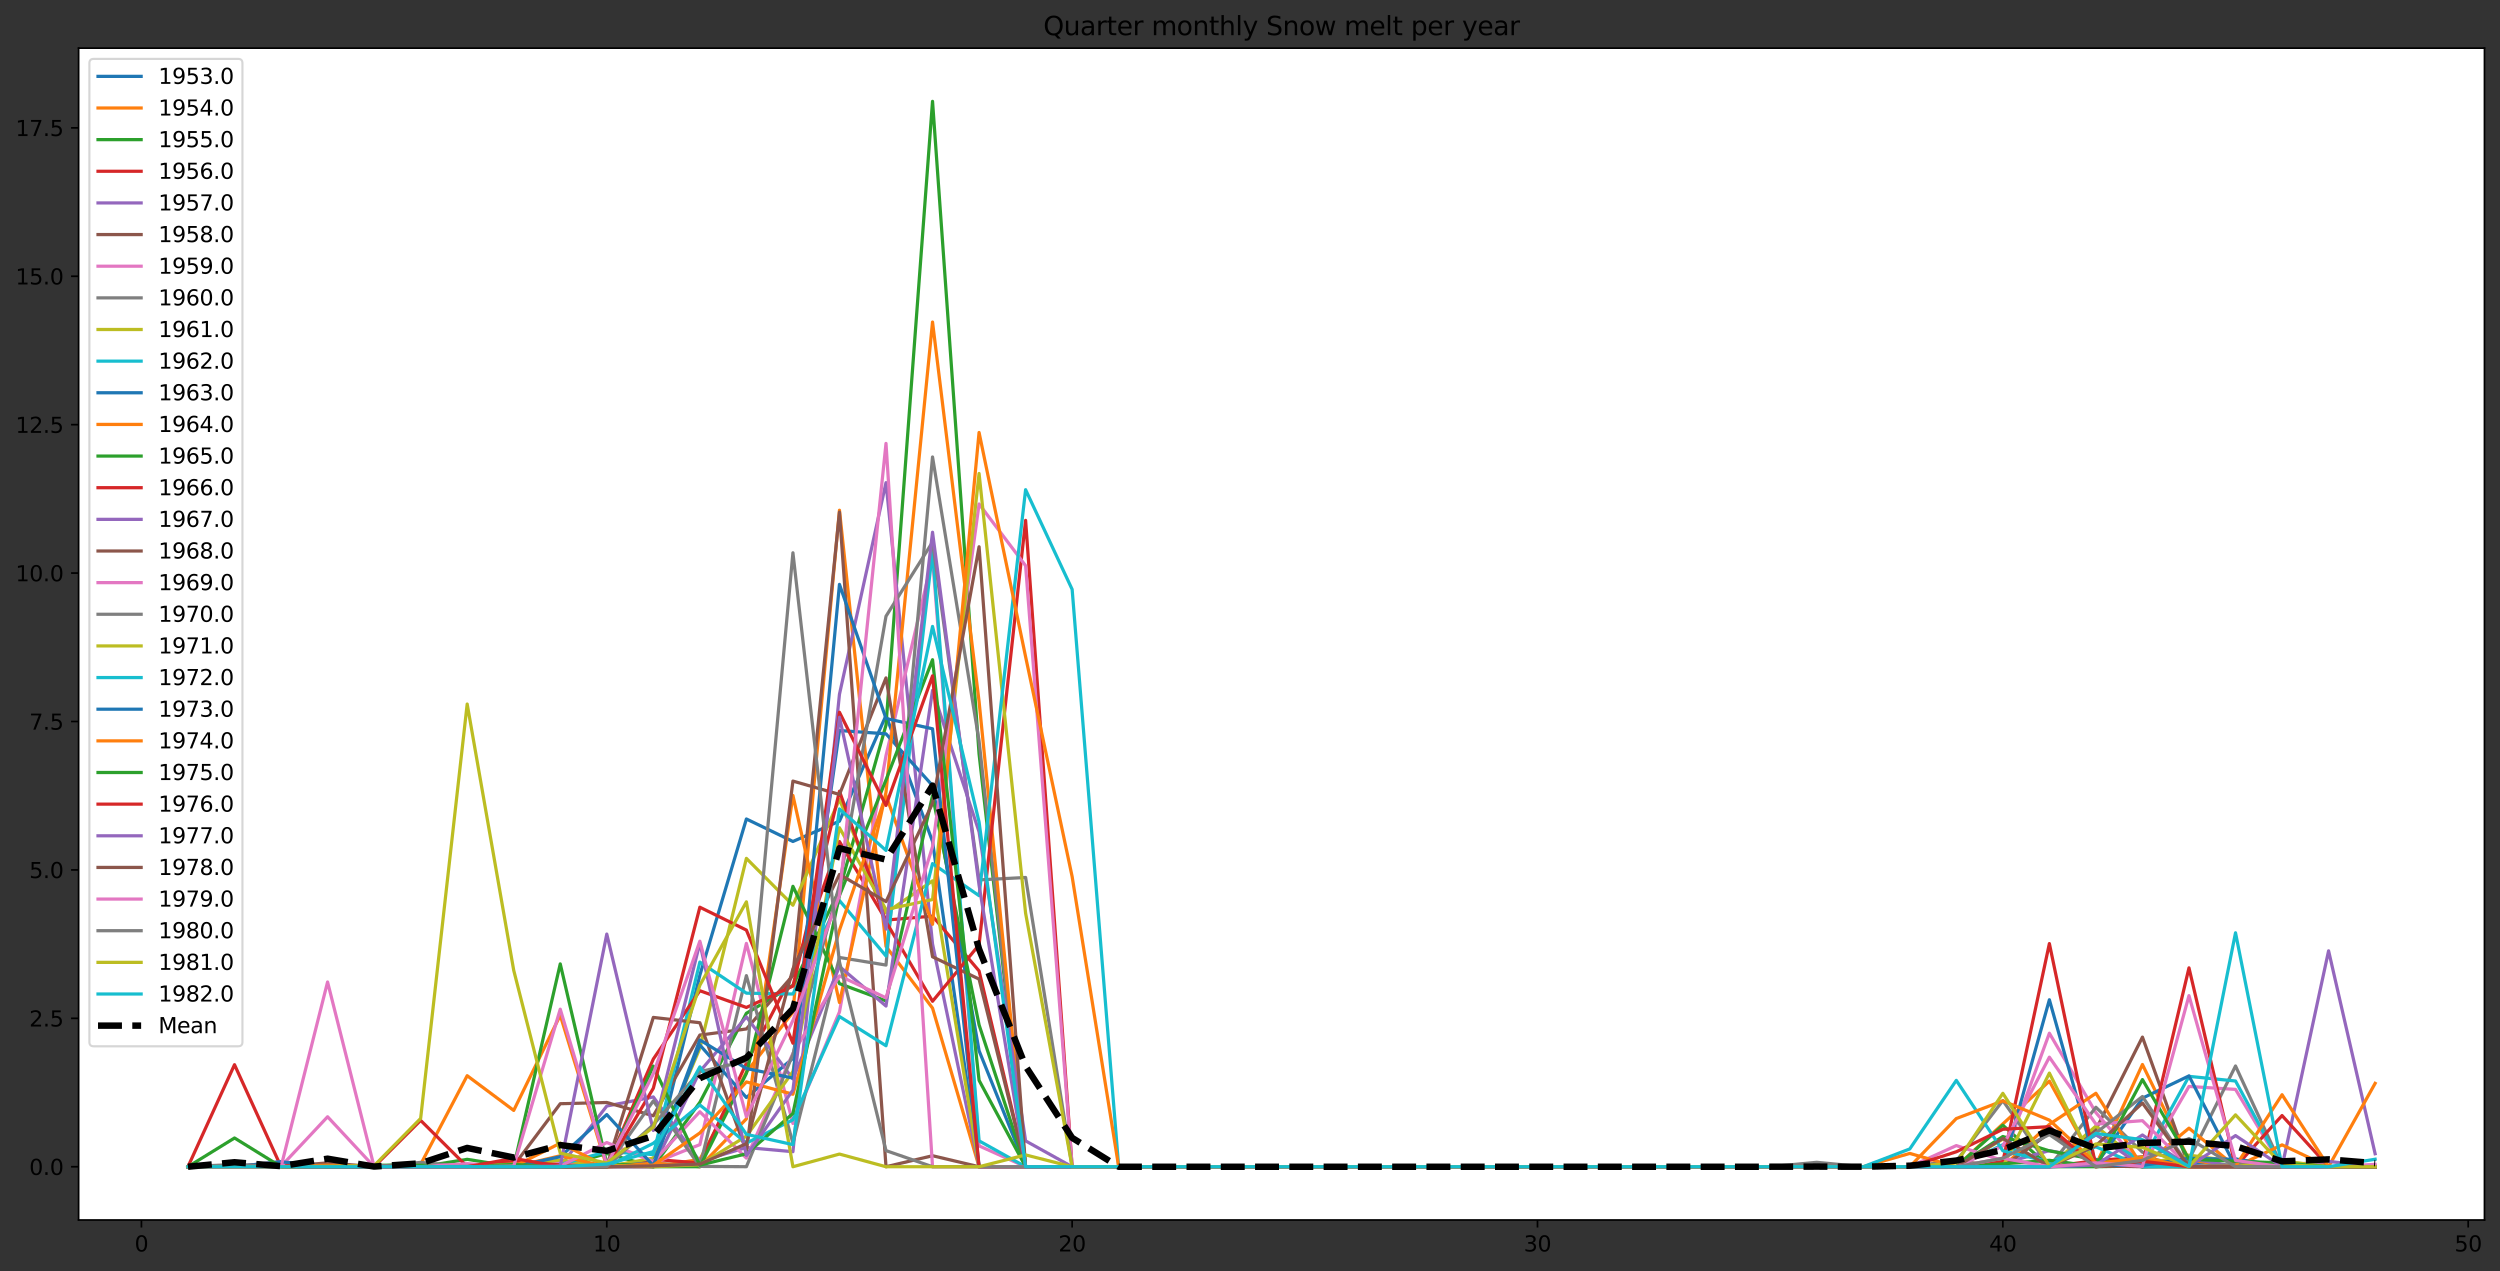 <?xml version="1.0" encoding="utf-8" standalone="no"?>
<!DOCTYPE svg PUBLIC "-//W3C//DTD SVG 1.1//EN"
  "http://www.w3.org/Graphics/SVG/1.1/DTD/svg11.dtd">
<svg height="589.796pt" version="1.1" viewBox="0 0 1159.666 589.796" width="1159.666pt" xmlns="http://www.w3.org/2000/svg" xmlns:xlink="http://www.w3.org/1999/xlink">
 <rect x="0" y="0" width="1159.666" height="589.796" fill="#333333" stroke="none"/>
 <defs>
  <style type="text/css">*{stroke-linecap:butt;stroke-linejoin:round;}</style>
 </defs>
 <g id="figure_1">
  <g id="patch_1">
   <path d="M 0 589.796 
L 1159.666 589.796 
L 1159.666 0 
L 0 0 
z
" style="fill:none;"/>
  </g>
  <g id="axes_1">
   <g id="patch_2">
    <path d="M 36.466 565.918 
L 1152.466 565.918 
L 1152.466 22.318 
L 36.466 22.318 
z
" style="fill:#ffffff;"/>
   </g>
   <g id="matplotlib.axis_1">
    <g id="xtick_1">
     <g id="line2d_1">
      <defs>
       <path d="M 0 0 
L 0 3.5 
" id="m30a7843285" style="stroke:#000000;stroke-width:0.8;"/>
      </defs>
      <g>
       <use style="stroke:#000000;stroke-width:0.8;" x="65.607" xlink:href="#m30a7843285" y="565.918"/>
      </g>
     </g>
     <g id="text_1">
      <!-- 0 -->
      <g transform="translate(62.426 580.517)scale(0.1 -0.1)">
       <defs>
        <path d="M 2034 4250 
Q 1547 4250 1301 3770 
Q 1056 3291 1056 2328 
Q 1056 1369 1301 889 
Q 1547 409 2034 409 
Q 2525 409 2770 889 
Q 3016 1369 3016 2328 
Q 3016 3291 2770 3770 
Q 2525 4250 2034 4250 
z
M 2034 4750 
Q 2819 4750 3233 4129 
Q 3647 3509 3647 2328 
Q 3647 1150 3233 529 
Q 2819 -91 2034 -91 
Q 1250 -91 836 529 
Q 422 1150 422 2328 
Q 422 3509 836 4129 
Q 1250 4750 2034 4750 
z
" id="DejaVuSans-30" transform="scale(0.016)"/>
       </defs>
       <use xlink:href="#DejaVuSans-30"/>
      </g>
     </g>
    </g>
    <g id="xtick_2">
     <g id="line2d_2">
      <g>
       <use style="stroke:#000000;stroke-width:0.8;" x="281.468" xlink:href="#m30a7843285" y="565.918"/>
      </g>
     </g>
     <g id="text_2">
      <!-- 10 -->
      <g transform="translate(275.105 580.517)scale(0.1 -0.1)">
       <defs>
        <path d="M 794 531 
L 1825 531 
L 1825 4091 
L 703 3866 
L 703 4441 
L 1819 4666 
L 2450 4666 
L 2450 531 
L 3481 531 
L 3481 0 
L 794 0 
L 794 531 
z
" id="DejaVuSans-31" transform="scale(0.016)"/>
       </defs>
       <use xlink:href="#DejaVuSans-31"/>
       <use x="63.623" xlink:href="#DejaVuSans-30"/>
      </g>
     </g>
    </g>
    <g id="xtick_3">
     <g id="line2d_3">
      <g>
       <use style="stroke:#000000;stroke-width:0.8;" x="497.328" xlink:href="#m30a7843285" y="565.918"/>
      </g>
     </g>
     <g id="text_3">
      <!-- 20 -->
      <g transform="translate(490.966 580.517)scale(0.1 -0.1)">
       <defs>
        <path d="M 1228 531 
L 3431 531 
L 3431 0 
L 469 0 
L 469 531 
Q 828 903 1448 1529 
Q 2069 2156 2228 2338 
Q 2531 2678 2651 2914 
Q 2772 3150 2772 3378 
Q 2772 3750 2511 3984 
Q 2250 4219 1831 4219 
Q 1534 4219 1204 4116 
Q 875 4013 500 3803 
L 500 4441 
Q 881 4594 1212 4672 
Q 1544 4750 1819 4750 
Q 2544 4750 2975 4387 
Q 3406 4025 3406 3419 
Q 3406 3131 3298 2873 
Q 3191 2616 2906 2266 
Q 2828 2175 2409 1742 
Q 1991 1309 1228 531 
z
" id="DejaVuSans-32" transform="scale(0.016)"/>
       </defs>
       <use xlink:href="#DejaVuSans-32"/>
       <use x="63.623" xlink:href="#DejaVuSans-30"/>
      </g>
     </g>
    </g>
    <g id="xtick_4">
     <g id="line2d_4">
      <g>
       <use style="stroke:#000000;stroke-width:0.8;" x="713.189" xlink:href="#m30a7843285" y="565.918"/>
      </g>
     </g>
     <g id="text_4">
      <!-- 30 -->
      <g transform="translate(706.827 580.517)scale(0.1 -0.1)">
       <defs>
        <path d="M 2597 2516 
Q 3050 2419 3304 2112 
Q 3559 1806 3559 1356 
Q 3559 666 3084 287 
Q 2609 -91 1734 -91 
Q 1441 -91 1130 -33 
Q 819 25 488 141 
L 488 750 
Q 750 597 1062 519 
Q 1375 441 1716 441 
Q 2309 441 2620 675 
Q 2931 909 2931 1356 
Q 2931 1769 2642 2001 
Q 2353 2234 1838 2234 
L 1294 2234 
L 1294 2753 
L 1863 2753 
Q 2328 2753 2575 2939 
Q 2822 3125 2822 3475 
Q 2822 3834 2567 4026 
Q 2313 4219 1838 4219 
Q 1578 4219 1281 4162 
Q 984 4106 628 3988 
L 628 4550 
Q 988 4650 1302 4700 
Q 1616 4750 1894 4750 
Q 2613 4750 3031 4423 
Q 3450 4097 3450 3541 
Q 3450 3153 3228 2886 
Q 3006 2619 2597 2516 
z
" id="DejaVuSans-33" transform="scale(0.016)"/>
       </defs>
       <use xlink:href="#DejaVuSans-33"/>
       <use x="63.623" xlink:href="#DejaVuSans-30"/>
      </g>
     </g>
    </g>
    <g id="xtick_5">
     <g id="line2d_5">
      <g>
       <use style="stroke:#000000;stroke-width:0.8;" x="929.05" xlink:href="#m30a7843285" y="565.918"/>
      </g>
     </g>
     <g id="text_5">
      <!-- 40 -->
      <g transform="translate(922.687 580.517)scale(0.1 -0.1)">
       <defs>
        <path d="M 2419 4116 
L 825 1625 
L 2419 1625 
L 2419 4116 
z
M 2253 4666 
L 3047 4666 
L 3047 1625 
L 3713 1625 
L 3713 1100 
L 3047 1100 
L 3047 0 
L 2419 0 
L 2419 1100 
L 313 1100 
L 313 1709 
L 2253 4666 
z
" id="DejaVuSans-34" transform="scale(0.016)"/>
       </defs>
       <use xlink:href="#DejaVuSans-34"/>
       <use x="63.623" xlink:href="#DejaVuSans-30"/>
      </g>
     </g>
    </g>
    <g id="xtick_6">
     <g id="line2d_6">
      <g>
       <use style="stroke:#000000;stroke-width:0.8;" x="1144.91" xlink:href="#m30a7843285" y="565.918"/>
      </g>
     </g>
     <g id="text_6">
      <!-- 50 -->
      <g transform="translate(1138.548 580.517)scale(0.1 -0.1)">
       <defs>
        <path d="M 691 4666 
L 3169 4666 
L 3169 4134 
L 1269 4134 
L 1269 2991 
Q 1406 3038 1543 3061 
Q 1681 3084 1819 3084 
Q 2600 3084 3056 2656 
Q 3513 2228 3513 1497 
Q 3513 744 3044 326 
Q 2575 -91 1722 -91 
Q 1428 -91 1123 -41 
Q 819 9 494 109 
L 494 744 
Q 775 591 1075 516 
Q 1375 441 1709 441 
Q 2250 441 2565 725 
Q 2881 1009 2881 1497 
Q 2881 1984 2565 2268 
Q 2250 2553 1709 2553 
Q 1456 2553 1204 2497 
Q 953 2441 691 2322 
L 691 4666 
z
" id="DejaVuSans-35" transform="scale(0.016)"/>
       </defs>
       <use xlink:href="#DejaVuSans-35"/>
       <use x="63.623" xlink:href="#DejaVuSans-30"/>
      </g>
     </g>
    </g>
   </g>
   <g id="matplotlib.axis_2">
    <g id="ytick_1">
     <g id="line2d_7">
      <defs>
       <path d="M 0 0 
L -3.5 0 
" id="m2283589155" style="stroke:#000000;stroke-width:0.8;"/>
      </defs>
      <g>
       <use style="stroke:#000000;stroke-width:0.8;" x="36.466" xlink:href="#m2283589155" y="541.209"/>
      </g>
     </g>
     <g id="text_7">
      <!-- 0.0 -->
      <g transform="translate(13.562 545.008)scale(0.1 -0.1)">
       <defs>
        <path d="M 684 794 
L 1344 794 
L 1344 0 
L 684 0 
L 684 794 
z
" id="DejaVuSans-2e" transform="scale(0.016)"/>
       </defs>
       <use xlink:href="#DejaVuSans-30"/>
       <use x="63.623" xlink:href="#DejaVuSans-2e"/>
       <use x="95.41" xlink:href="#DejaVuSans-30"/>
      </g>
     </g>
    </g>
    <g id="ytick_2">
     <g id="line2d_8">
      <g>
       <use style="stroke:#000000;stroke-width:0.8;" x="36.466" xlink:href="#m2283589155" y="472.366"/>
      </g>
     </g>
     <g id="text_8">
      <!-- 2.5 -->
      <g transform="translate(13.562 476.165)scale(0.1 -0.1)">
       <use xlink:href="#DejaVuSans-32"/>
       <use x="63.623" xlink:href="#DejaVuSans-2e"/>
       <use x="95.41" xlink:href="#DejaVuSans-35"/>
      </g>
     </g>
    </g>
    <g id="ytick_3">
     <g id="line2d_9">
      <g>
       <use style="stroke:#000000;stroke-width:0.8;" x="36.466" xlink:href="#m2283589155" y="403.522"/>
      </g>
     </g>
     <g id="text_9">
      <!-- 5.0 -->
      <g transform="translate(13.562 407.322)scale(0.1 -0.1)">
       <use xlink:href="#DejaVuSans-35"/>
       <use x="63.623" xlink:href="#DejaVuSans-2e"/>
       <use x="95.41" xlink:href="#DejaVuSans-30"/>
      </g>
     </g>
    </g>
    <g id="ytick_4">
     <g id="line2d_10">
      <g>
       <use style="stroke:#000000;stroke-width:0.8;" x="36.466" xlink:href="#m2283589155" y="334.679"/>
      </g>
     </g>
     <g id="text_10">
      <!-- 7.5 -->
      <g transform="translate(13.562 338.478)scale(0.1 -0.1)">
       <defs>
        <path d="M 525 4666 
L 3525 4666 
L 3525 4397 
L 1831 0 
L 1172 0 
L 2766 4134 
L 525 4134 
L 525 4666 
z
" id="DejaVuSans-37" transform="scale(0.016)"/>
       </defs>
       <use xlink:href="#DejaVuSans-37"/>
       <use x="63.623" xlink:href="#DejaVuSans-2e"/>
       <use x="95.41" xlink:href="#DejaVuSans-35"/>
      </g>
     </g>
    </g>
    <g id="ytick_5">
     <g id="line2d_11">
      <g>
       <use style="stroke:#000000;stroke-width:0.8;" x="36.466" xlink:href="#m2283589155" y="265.836"/>
      </g>
     </g>
     <g id="text_11">
      <!-- 10.0 -->
      <g transform="translate(7.2 269.635)scale(0.1 -0.1)">
       <use xlink:href="#DejaVuSans-31"/>
       <use x="63.623" xlink:href="#DejaVuSans-30"/>
       <use x="127.246" xlink:href="#DejaVuSans-2e"/>
       <use x="159.033" xlink:href="#DejaVuSans-30"/>
      </g>
     </g>
    </g>
    <g id="ytick_6">
     <g id="line2d_12">
      <g>
       <use style="stroke:#000000;stroke-width:0.8;" x="36.466" xlink:href="#m2283589155" y="196.993"/>
      </g>
     </g>
     <g id="text_12">
      <!-- 12.5 -->
      <g transform="translate(7.2 200.792)scale(0.1 -0.1)">
       <use xlink:href="#DejaVuSans-31"/>
       <use x="63.623" xlink:href="#DejaVuSans-32"/>
       <use x="127.246" xlink:href="#DejaVuSans-2e"/>
       <use x="159.033" xlink:href="#DejaVuSans-35"/>
      </g>
     </g>
    </g>
    <g id="ytick_7">
     <g id="line2d_13">
      <g>
       <use style="stroke:#000000;stroke-width:0.8;" x="36.466" xlink:href="#m2283589155" y="128.149"/>
      </g>
     </g>
     <g id="text_13">
      <!-- 15.0 -->
      <g transform="translate(7.2 131.949)scale(0.1 -0.1)">
       <use xlink:href="#DejaVuSans-31"/>
       <use x="63.623" xlink:href="#DejaVuSans-35"/>
       <use x="127.246" xlink:href="#DejaVuSans-2e"/>
       <use x="159.033" xlink:href="#DejaVuSans-30"/>
      </g>
     </g>
    </g>
    <g id="ytick_8">
     <g id="line2d_14">
      <g>
       <use style="stroke:#000000;stroke-width:0.8;" x="36.466" xlink:href="#m2283589155" y="59.306"/>
      </g>
     </g>
     <g id="text_14">
      <!-- 17.5 -->
      <g transform="translate(7.2 63.105)scale(0.1 -0.1)">
       <use xlink:href="#DejaVuSans-31"/>
       <use x="63.623" xlink:href="#DejaVuSans-37"/>
       <use x="127.246" xlink:href="#DejaVuSans-2e"/>
       <use x="159.033" xlink:href="#DejaVuSans-35"/>
      </g>
     </g>
    </g>
   </g>
   <g id="line2d_15">
    <path clip-path="url(#paa462e9aed)" d="M 87.193 541.209 
L 108.779 541.209 
L 130.365 541.209 
L 151.951 541.209 
L 173.537 541.209 
L 195.123 541.209 
L 216.709 541.209 
L 238.295 541.209 
L 259.881 541.209 
L 281.468 541.209 
L 303.054 541.209 
L 324.64 452.36 
L 346.226 379.901 
L 367.812 390.329 
L 389.398 380.898 
L 410.984 331.87 
L 432.57 390.324 
L 454.156 541.209 
L 475.742 541.209 
L 497.328 541.209 
L 518.914 541.209 
L 540.5 541.209 
L 562.087 541.209 
L 583.673 541.209 
L 605.259 541.209 
L 626.845 541.209 
L 648.431 541.209 
L 670.017 541.209 
L 691.603 541.209 
L 713.189 541.209 
L 734.775 541.209 
L 756.361 541.209 
L 777.947 541.209 
L 799.533 541.209 
L 821.119 541.209 
L 842.705 541.209 
L 864.292 541.209 
L 885.878 541.209 
L 907.464 541.209 
L 929.05 541.209 
L 950.636 525.474 
L 972.222 538.166 
L 993.808 541.209 
L 1015.394 539.962 
L 1036.98 537.596 
L 1058.566 540.934 
L 1080.152 541.209 
L 1101.738 541.173 
" style="fill:none;stroke:#1f77b4;stroke-linecap:square;stroke-width:1.5;"/>
   </g>
   <g id="line2d_16">
    <path clip-path="url(#paa462e9aed)" d="M 87.193 541.209 
L 108.779 541.209 
L 130.365 541.209 
L 151.951 541.209 
L 173.537 541.129 
L 195.123 540.099 
L 216.709 498.981 
L 238.295 515.084 
L 259.881 470.928 
L 281.468 541.154 
L 303.054 541.209 
L 324.64 537.819 
L 346.226 497.359 
L 367.812 469.513 
L 389.398 236.685 
L 410.984 439.01 
L 432.57 467.638 
L 454.156 541.209 
L 475.742 541.209 
L 497.328 541.209 
L 518.914 541.209 
L 540.5 541.209 
L 562.087 541.209 
L 583.673 541.209 
L 605.259 541.209 
L 626.845 541.209 
L 648.431 541.209 
L 670.017 541.209 
L 691.603 541.209 
L 713.189 541.209 
L 734.775 541.209 
L 756.361 541.209 
L 777.947 541.209 
L 799.533 541.209 
L 821.119 541.209 
L 842.705 541.209 
L 864.292 541.209 
L 885.878 541.209 
L 907.464 541.209 
L 929.05 521.341 
L 950.636 501.503 
L 972.222 540.446 
L 993.808 493.793 
L 1015.394 538.034 
L 1036.98 541.209 
L 1058.566 541.209 
L 1080.152 541.209 
L 1101.738 541.209 
" style="fill:none;stroke:#ff7f0e;stroke-linecap:square;stroke-width:1.5;"/>
   </g>
   <g id="line2d_17">
    <path clip-path="url(#paa462e9aed)" d="M 87.193 541.209 
L 108.779 541.209 
L 130.365 541.209 
L 151.951 541.209 
L 173.537 541.209 
L 195.123 541.209 
L 216.709 537.778 
L 238.295 541.204 
L 259.881 541.209 
L 281.468 535.074 
L 303.054 541.209 
L 324.64 511.337 
L 346.226 470.025 
L 367.812 457.069 
L 389.398 412.808 
L 410.984 336.364 
L 432.57 47.027 
L 454.156 349.723 
L 475.742 541.209 
L 497.328 541.209 
L 518.914 541.209 
L 540.5 541.209 
L 562.087 541.209 
L 583.673 541.209 
L 605.259 541.209 
L 626.845 541.209 
L 648.431 541.209 
L 670.017 541.209 
L 691.603 541.209 
L 713.189 541.209 
L 734.775 541.209 
L 756.361 541.209 
L 777.947 541.209 
L 799.533 541.209 
L 821.119 541.209 
L 842.705 541.209 
L 864.292 541.209 
L 885.878 541.209 
L 907.464 541.209 
L 929.05 521.963 
L 950.636 541.209 
L 972.222 541.209 
L 993.808 540.857 
L 1015.394 541.206 
L 1036.98 541.209 
L 1058.566 541.209 
L 1080.152 541.209 
L 1101.738 541.209 
" style="fill:none;stroke:#2ca02c;stroke-linecap:square;stroke-width:1.5;"/>
   </g>
   <g id="line2d_18">
    <path clip-path="url(#paa462e9aed)" d="M 87.193 541.209 
L 108.779 493.881 
L 130.365 541.209 
L 151.951 541.209 
L 173.537 541.209 
L 195.123 541.206 
L 216.709 541.209 
L 238.295 541.209 
L 259.881 541.209 
L 281.468 541.206 
L 303.054 537.75 
L 324.64 539.504 
L 346.226 493.173 
L 367.812 451.63 
L 389.398 390.371 
L 410.984 426.8 
L 432.57 424.955 
L 454.156 450.394 
L 475.742 541.209 
L 497.328 541.209 
L 518.914 541.209 
L 540.5 541.209 
L 562.087 541.209 
L 583.673 541.209 
L 605.259 541.209 
L 626.845 541.209 
L 648.431 541.209 
L 670.017 541.209 
L 691.603 541.209 
L 713.189 541.209 
L 734.775 541.209 
L 756.361 541.209 
L 777.947 541.209 
L 799.533 541.209 
L 821.119 541.209 
L 842.705 541.209 
L 864.292 541.209 
L 885.878 541.209 
L 907.464 541.209 
L 929.05 541.209 
L 950.636 541.209 
L 972.222 538.381 
L 993.808 536.588 
L 1015.394 541.209 
L 1036.98 541.209 
L 1058.566 541.209 
L 1080.152 541.209 
L 1101.738 541.209 
" style="fill:none;stroke:#d62728;stroke-linecap:square;stroke-width:1.5;"/>
   </g>
   <g id="line2d_19">
    <path clip-path="url(#paa462e9aed)" d="M 87.193 541.209 
L 108.779 541.209 
L 130.365 538.835 
L 151.951 541.209 
L 173.537 541.201 
L 195.123 541.209 
L 216.709 541.209 
L 238.295 541.209 
L 259.881 540.947 
L 281.468 513.044 
L 303.054 508.839 
L 324.64 538.722 
L 346.226 532.292 
L 367.812 534.231 
L 389.398 322.042 
L 410.984 223.897 
L 432.57 437.878 
L 454.156 541.209 
L 475.742 541.209 
L 497.328 541.209 
L 518.914 541.209 
L 540.5 541.209 
L 562.087 541.209 
L 583.673 541.209 
L 605.259 541.209 
L 626.845 541.209 
L 648.431 541.209 
L 670.017 541.209 
L 691.603 541.209 
L 713.189 541.209 
L 734.775 541.209 
L 756.361 541.209 
L 777.947 541.209 
L 799.533 541.209 
L 821.119 541.209 
L 842.705 541.209 
L 864.292 541.209 
L 885.878 541.209 
L 907.464 541.209 
L 929.05 539.628 
L 950.636 533.746 
L 972.222 537.789 
L 993.808 541.113 
L 1015.394 540.953 
L 1036.98 541.052 
L 1058.566 541.209 
L 1080.152 441.061 
L 1101.738 535.178 
" style="fill:none;stroke:#9467bd;stroke-linecap:square;stroke-width:1.5;"/>
   </g>
   <g id="line2d_20">
    <path clip-path="url(#paa462e9aed)" d="M 87.193 541.209 
L 108.779 541.209 
L 130.365 541.209 
L 151.951 539.425 
L 173.537 541.209 
L 195.123 541.209 
L 216.709 541.209 
L 238.295 540.697 
L 259.881 511.978 
L 281.468 511.408 
L 303.054 517.574 
L 324.64 480.12 
L 346.226 477.295 
L 367.812 452.478 
L 389.398 237.569 
L 410.984 541.209 
L 432.57 536.106 
L 454.156 541.209 
L 475.742 541.209 
L 497.328 541.209 
L 518.914 541.209 
L 540.5 541.209 
L 562.087 541.209 
L 583.673 541.209 
L 605.259 541.209 
L 626.845 541.209 
L 648.431 541.209 
L 670.017 541.209 
L 691.603 541.209 
L 713.189 541.209 
L 734.775 541.209 
L 756.361 541.209 
L 777.947 541.209 
L 799.533 541.209 
L 821.119 541.209 
L 842.705 541.209 
L 864.292 541.209 
L 885.878 541.209 
L 907.464 538.469 
L 929.05 541.209 
L 950.636 541.209 
L 972.222 523.949 
L 993.808 481.084 
L 1015.394 541.204 
L 1036.98 541.209 
L 1058.566 541.209 
L 1080.152 541.209 
L 1101.738 541.17 
" style="fill:none;stroke:#8c564b;stroke-linecap:square;stroke-width:1.5;"/>
   </g>
   <g id="line2d_21">
    <path clip-path="url(#paa462e9aed)" d="M 87.193 541.209 
L 108.779 541.209 
L 130.365 540.419 
L 151.951 541.209 
L 173.537 541.209 
L 195.123 541.209 
L 216.709 541.209 
L 238.295 541.204 
L 259.881 539.13 
L 281.468 541.209 
L 303.054 539.502 
L 324.64 530.965 
L 346.226 437.616 
L 367.812 521.134 
L 389.398 469.417 
L 410.984 350.521 
L 432.57 258.897 
L 454.156 531.53 
L 475.742 541.209 
L 497.328 541.209 
L 518.914 541.209 
L 540.5 541.209 
L 562.087 541.209 
L 583.673 541.209 
L 605.259 541.209 
L 626.845 541.209 
L 648.431 541.209 
L 670.017 541.209 
L 691.603 541.209 
L 713.189 541.209 
L 734.775 541.209 
L 756.361 541.209 
L 777.947 541.209 
L 799.533 541.209 
L 821.119 541.209 
L 842.705 541.209 
L 864.292 541.209 
L 885.878 541.209 
L 907.464 531.4 
L 929.05 538.331 
L 950.636 479.278 
L 972.222 516.114 
L 993.808 541.201 
L 1015.394 503.968 
L 1036.98 505.331 
L 1058.566 541.209 
L 1080.152 541.209 
L 1101.738 541.209 
" style="fill:none;stroke:#e377c2;stroke-linecap:square;stroke-width:1.5;"/>
   </g>
   <g id="line2d_22">
    <path clip-path="url(#paa462e9aed)" d="M 87.193 541.209 
L 108.779 541.209 
L 130.365 540.812 
L 151.951 541.209 
L 173.537 541.209 
L 195.123 539.199 
L 216.709 541.209 
L 238.295 539.488 
L 259.881 541.209 
L 281.468 541.052 
L 303.054 539.491 
L 324.64 541.107 
L 346.226 452.575 
L 367.812 530.268 
L 389.398 444.135 
L 410.984 447.662 
L 432.57 211.981 
L 454.156 343.648 
L 475.742 541.209 
L 497.328 541.209 
L 518.914 541.209 
L 540.5 541.209 
L 562.087 541.209 
L 583.673 541.209 
L 605.259 541.209 
L 626.845 541.209 
L 648.431 541.209 
L 670.017 541.209 
L 691.603 541.209 
L 713.189 541.209 
L 734.775 541.209 
L 756.361 541.209 
L 777.947 541.209 
L 799.533 541.209 
L 821.119 541.209 
L 842.705 541.209 
L 864.292 541.209 
L 885.878 541.209 
L 907.464 538.607 
L 929.05 510.524 
L 950.636 541.209 
L 972.222 513.628 
L 993.808 534.476 
L 1015.394 537.91 
L 1036.98 494.478 
L 1058.566 541.209 
L 1080.152 541.209 
L 1101.738 541.209 
" style="fill:none;stroke:#7f7f7f;stroke-linecap:square;stroke-width:1.5;"/>
   </g>
   <g id="line2d_23">
    <path clip-path="url(#paa462e9aed)" d="M 87.193 541.209 
L 108.779 541.209 
L 130.365 541.209 
L 151.951 541.209 
L 173.537 541.209 
L 195.123 541.201 
L 216.709 541.209 
L 238.295 541.209 
L 259.881 538.086 
L 281.468 541.209 
L 303.054 537.2 
L 324.64 486.283 
L 346.226 398.172 
L 367.812 419.91 
L 389.398 370.819 
L 410.984 423.451 
L 432.57 408.587 
L 454.156 541.209 
L 475.742 541.209 
L 497.328 541.209 
L 518.914 541.209 
L 540.5 541.209 
L 562.087 541.209 
L 583.673 541.209 
L 605.259 541.209 
L 626.845 541.209 
L 648.431 541.209 
L 670.017 541.209 
L 691.603 541.209 
L 713.189 541.209 
L 734.775 541.209 
L 756.361 541.209 
L 777.947 541.209 
L 799.533 541.209 
L 821.119 541.209 
L 842.705 541.209 
L 864.292 541.209 
L 885.878 541.209 
L 907.464 541.209 
L 929.05 528.368 
L 950.636 541.209 
L 972.222 522.321 
L 993.808 540.207 
L 1015.394 535.842 
L 1036.98 538.8 
L 1058.566 541.204 
L 1080.152 541.209 
L 1101.738 541.209 
" style="fill:none;stroke:#bcbd22;stroke-linecap:square;stroke-width:1.5;"/>
   </g>
   <g id="line2d_24">
    <path clip-path="url(#paa462e9aed)" d="M 87.193 541.209 
L 108.779 541.209 
L 130.365 541.209 
L 151.951 541.209 
L 173.537 541.209 
L 195.123 541.209 
L 216.709 541.209 
L 238.295 541.209 
L 259.881 540.165 
L 281.468 534.217 
L 303.054 535.561 
L 324.64 446.277 
L 346.226 460.695 
L 367.812 461.081 
L 389.398 417.743 
L 410.984 443.468 
L 432.57 255.609 
L 454.156 529.195 
L 475.742 541.209 
L 497.328 541.209 
L 518.914 541.209 
L 540.5 541.209 
L 562.087 541.209 
L 583.673 541.209 
L 605.259 541.209 
L 626.845 541.209 
L 648.431 541.209 
L 670.017 541.209 
L 691.603 541.209 
L 713.189 541.209 
L 734.775 541.209 
L 756.361 541.209 
L 777.947 541.209 
L 799.533 541.209 
L 821.119 541.209 
L 842.705 541.209 
L 864.292 541.209 
L 885.878 541.209 
L 907.464 541.209 
L 929.05 531.012 
L 950.636 539.904 
L 972.222 526.43 
L 993.808 538.519 
L 1015.394 499.281 
L 1036.98 501.442 
L 1058.566 541.209 
L 1080.152 541.209 
L 1101.738 541.209 
" style="fill:none;stroke:#17becf;stroke-linecap:square;stroke-width:1.5;"/>
   </g>
   <g id="line2d_25">
    <path clip-path="url(#paa462e9aed)" d="M 87.193 541.209 
L 108.779 541.209 
L 130.365 541.209 
L 151.951 541.209 
L 173.537 541.209 
L 195.123 541.209 
L 216.709 541.209 
L 238.295 541.209 
L 259.881 541.209 
L 281.468 541.209 
L 303.054 539.32 
L 324.64 484.733 
L 346.226 509.103 
L 367.812 490.926 
L 389.398 338.857 
L 410.984 340.401 
L 432.57 364.414 
L 454.156 487.382 
L 475.742 541.209 
L 497.328 541.209 
L 518.914 541.209 
L 540.5 541.209 
L 562.087 541.209 
L 583.673 541.209 
L 605.259 541.209 
L 626.845 541.209 
L 648.431 541.209 
L 670.017 541.209 
L 691.603 541.209 
L 713.189 541.209 
L 734.775 541.209 
L 756.361 541.209 
L 777.947 541.209 
L 799.533 541.209 
L 821.119 541.209 
L 842.705 541.209 
L 864.292 541.209 
L 885.878 541.209 
L 907.464 541.209 
L 929.05 541.209 
L 950.636 463.76 
L 972.222 540.353 
L 993.808 509.401 
L 1015.394 499.069 
L 1036.98 541.209 
L 1058.566 541.209 
L 1080.152 541.209 
L 1101.738 541.209 
" style="fill:none;stroke:#1f77b4;stroke-linecap:square;stroke-width:1.5;"/>
   </g>
   <g id="line2d_26">
    <path clip-path="url(#paa462e9aed)" d="M 87.193 541.209 
L 108.779 541.209 
L 130.365 541.165 
L 151.951 541.209 
L 173.537 541.209 
L 195.123 541.209 
L 216.709 541.209 
L 238.295 541.209 
L 259.881 536.126 
L 281.468 541.209 
L 303.054 539.571 
L 324.64 541.19 
L 346.226 518.992 
L 367.812 368.988 
L 389.398 465.033 
L 410.984 367.512 
L 432.57 149.392 
L 454.156 325.366 
L 475.742 541.209 
L 497.328 541.209 
L 518.914 541.209 
L 540.5 541.209 
L 562.087 541.209 
L 583.673 541.209 
L 605.259 541.209 
L 626.845 541.209 
L 648.431 541.209 
L 670.017 541.209 
L 691.603 541.209 
L 713.189 541.209 
L 734.775 541.209 
L 756.361 541.209 
L 777.947 541.209 
L 799.533 541.209 
L 821.119 541.209 
L 842.705 541.209 
L 864.292 541.209 
L 885.878 535.035 
L 907.464 541.209 
L 929.05 541.209 
L 950.636 521.564 
L 972.222 507.137 
L 993.808 541.209 
L 1015.394 523.321 
L 1036.98 541.209 
L 1058.566 531.073 
L 1080.152 541.209 
L 1101.738 502.53 
" style="fill:none;stroke:#ff7f0e;stroke-linecap:square;stroke-width:1.5;"/>
   </g>
   <g id="line2d_27">
    <path clip-path="url(#paa462e9aed)" d="M 87.193 541.209 
L 108.779 541.113 
L 130.365 541.209 
L 151.951 541.209 
L 173.537 540.488 
L 195.123 540.529 
L 216.709 541.209 
L 238.295 541.209 
L 259.881 447.12 
L 281.468 539.722 
L 303.054 541.209 
L 324.64 541.209 
L 346.226 497.898 
L 367.812 411.137 
L 389.398 456.273 
L 410.984 464.278 
L 432.57 369.095 
L 454.156 475.395 
L 475.742 541.209 
L 497.328 541.209 
L 518.914 541.209 
L 540.5 541.209 
L 562.087 541.209 
L 583.673 541.209 
L 605.259 541.209 
L 626.845 541.209 
L 648.431 541.209 
L 670.017 541.209 
L 691.603 541.209 
L 713.189 541.209 
L 734.775 541.209 
L 756.361 541.209 
L 777.947 541.209 
L 799.533 541.209 
L 821.119 541.209 
L 842.705 541.209 
L 864.292 541.209 
L 885.878 541.209 
L 907.464 541.209 
L 929.05 527.184 
L 950.636 533.848 
L 972.222 537.971 
L 993.808 541.209 
L 1015.394 541.209 
L 1036.98 540.523 
L 1058.566 541.209 
L 1080.152 541.209 
L 1101.738 541.209 
" style="fill:none;stroke:#2ca02c;stroke-linecap:square;stroke-width:1.5;"/>
   </g>
   <g id="line2d_28">
    <path clip-path="url(#paa462e9aed)" d="M 87.193 541.209 
L 108.779 541.209 
L 130.365 539.361 
L 151.951 541.209 
L 173.537 541.209 
L 195.123 519.711 
L 216.709 541.209 
L 238.295 538.711 
L 259.881 540.383 
L 281.468 541.162 
L 303.054 491.254 
L 324.64 459.566 
L 346.226 467.326 
L 367.812 457.402 
L 389.398 367.044 
L 410.984 427.521 
L 432.57 464.457 
L 454.156 438.28 
L 475.742 241.391 
L 497.328 541.209 
L 518.914 541.209 
L 540.5 541.209 
L 562.087 541.209 
L 583.673 541.209 
L 605.259 541.209 
L 626.845 541.209 
L 648.431 541.209 
L 670.017 541.209 
L 691.603 541.209 
L 713.189 541.209 
L 734.775 541.209 
L 756.361 541.209 
L 777.947 541.209 
L 799.533 541.209 
L 821.119 541.209 
L 842.705 541.209 
L 864.292 541.209 
L 885.878 541.209 
L 907.464 541.209 
L 929.05 538.857 
L 950.636 437.699 
L 972.222 540.997 
L 993.808 540.019 
L 1015.394 448.967 
L 1036.98 541.209 
L 1058.566 517.469 
L 1080.152 541.209 
L 1101.738 541.209 
" style="fill:none;stroke:#d62728;stroke-linecap:square;stroke-width:1.5;"/>
   </g>
   <g id="line2d_29">
    <path clip-path="url(#paa462e9aed)" d="M 87.193 541.209 
L 108.779 541.209 
L 130.365 541.209 
L 151.951 541.209 
L 173.537 541.209 
L 195.123 541.209 
L 216.709 541.209 
L 238.295 541.209 
L 259.881 541.209 
L 281.468 541.209 
L 303.054 541.187 
L 324.64 497.006 
L 346.226 471.705 
L 367.812 500.492 
L 389.398 448.32 
L 410.984 466.668 
L 432.57 320.236 
L 454.156 385.863 
L 475.742 529.228 
L 497.328 541.209 
L 518.914 541.209 
L 540.5 541.209 
L 562.087 541.209 
L 583.673 541.209 
L 605.259 541.209 
L 626.845 541.209 
L 648.431 541.209 
L 670.017 541.209 
L 691.603 541.209 
L 713.189 541.209 
L 734.775 541.209 
L 756.361 541.209 
L 777.947 541.209 
L 799.533 541.209 
L 821.119 541.209 
L 842.705 541.209 
L 864.292 541.209 
L 885.878 541.209 
L 907.464 541.209 
L 929.05 541.209 
L 950.636 541.209 
L 972.222 526.171 
L 993.808 541.096 
L 1015.394 537.252 
L 1036.98 541.209 
L 1058.566 540.581 
L 1080.152 538.733 
L 1101.738 541.209 
" style="fill:none;stroke:#9467bd;stroke-linecap:square;stroke-width:1.5;"/>
   </g>
   <g id="line2d_30">
    <path clip-path="url(#paa462e9aed)" d="M 87.193 541.209 
L 108.779 541.209 
L 130.365 541.132 
L 151.951 541.209 
L 173.537 540.614 
L 195.123 541.209 
L 216.709 541.209 
L 238.295 541.209 
L 259.881 541.209 
L 281.468 540.983 
L 303.054 471.95 
L 324.64 474.412 
L 346.226 534.107 
L 367.812 362.318 
L 389.398 368.509 
L 410.984 314.464 
L 432.57 443.826 
L 454.156 454.166 
L 475.742 541.209 
L 497.328 541.209 
L 518.914 541.209 
L 540.5 541.209 
L 562.087 541.209 
L 583.673 541.209 
L 605.259 541.209 
L 626.845 541.209 
L 648.431 541.209 
L 670.017 541.209 
L 691.603 541.209 
L 713.189 541.209 
L 734.775 541.209 
L 756.361 541.209 
L 777.947 541.209 
L 799.533 541.209 
L 821.119 541.209 
L 842.705 541.209 
L 864.292 541.209 
L 885.878 541.209 
L 907.464 541.209 
L 929.05 541.209 
L 950.636 525.51 
L 972.222 540.812 
L 993.808 541.209 
L 1015.394 541.151 
L 1036.98 541.135 
L 1058.566 541.209 
L 1080.152 541.209 
L 1101.738 541.209 
" style="fill:none;stroke:#8c564b;stroke-linecap:square;stroke-width:1.5;"/>
   </g>
   <g id="line2d_31">
    <path clip-path="url(#paa462e9aed)" d="M 87.193 541.209 
L 108.779 541.209 
L 130.365 541.044 
L 151.951 518.028 
L 173.537 541.209 
L 195.123 541.209 
L 216.709 539.802 
L 238.295 541.209 
L 259.881 540.931 
L 281.468 529.985 
L 303.054 538.819 
L 324.64 515.701 
L 346.226 537.2 
L 367.812 488.605 
L 389.398 452.685 
L 410.984 462.852 
L 432.57 392.717 
L 454.156 233.796 
L 475.742 262.408 
L 497.328 541.209 
L 518.914 541.209 
L 540.5 541.209 
L 562.087 541.209 
L 583.673 541.209 
L 605.259 541.209 
L 626.845 541.209 
L 648.431 541.209 
L 670.017 541.209 
L 691.603 541.209 
L 713.189 541.209 
L 734.775 541.209 
L 756.361 541.209 
L 777.947 541.209 
L 799.533 541.209 
L 821.119 541.209 
L 842.705 541.209 
L 864.292 541.209 
L 885.878 541.209 
L 907.464 541.209 
L 929.05 531.571 
L 950.636 490.392 
L 972.222 521.459 
L 993.808 519.851 
L 1015.394 541.209 
L 1036.98 541.209 
L 1058.566 540.039 
L 1080.152 541.209 
L 1101.738 541.209 
" style="fill:none;stroke:#e377c2;stroke-linecap:square;stroke-width:1.5;"/>
   </g>
   <g id="line2d_32">
    <path clip-path="url(#paa462e9aed)" d="M 87.193 541.209 
L 108.779 541.209 
L 130.365 541.209 
L 151.951 541.209 
L 173.537 540.617 
L 195.123 541.209 
L 216.709 541.209 
L 238.295 541.209 
L 259.881 541.209 
L 281.468 541.209 
L 303.054 510.67 
L 324.64 541.052 
L 346.226 541.193 
L 367.812 489.059 
L 389.398 410.561 
L 410.984 285.847 
L 432.57 251.467 
L 454.156 408.157 
L 475.742 407.039 
L 497.328 541.209 
L 518.914 541.209 
L 540.5 541.209 
L 562.087 541.209 
L 583.673 541.209 
L 605.259 541.209 
L 626.845 541.209 
L 648.431 541.209 
L 670.017 541.209 
L 691.603 541.209 
L 713.189 541.209 
L 734.775 541.209 
L 756.361 541.209 
L 777.947 541.209 
L 799.533 541.209 
L 821.119 541.209 
L 842.705 541.209 
L 864.292 541.209 
L 885.878 541.209 
L 907.464 541.209 
L 929.05 541.209 
L 950.636 540.664 
L 972.222 525.554 
L 993.808 508.632 
L 1015.394 541.209 
L 1036.98 540.198 
L 1058.566 541.209 
L 1080.152 541.209 
L 1101.738 541.209 
" style="fill:none;stroke:#7f7f7f;stroke-linecap:square;stroke-width:1.5;"/>
   </g>
   <g id="line2d_33">
    <path clip-path="url(#paa462e9aed)" d="M 87.193 541.209 
L 108.779 541.209 
L 130.365 541.209 
L 151.951 541.209 
L 173.537 541.209 
L 195.123 541.209 
L 216.709 541.209 
L 238.295 539.929 
L 259.881 541.209 
L 281.468 540.413 
L 303.054 541.195 
L 324.64 540.298 
L 346.226 527 
L 367.812 497.078 
L 389.398 383.982 
L 410.984 421.893 
L 432.57 417.277 
L 454.156 219.645 
L 475.742 423.608 
L 497.328 541.209 
L 518.914 541.209 
L 540.5 541.209 
L 562.087 541.209 
L 583.673 541.209 
L 605.259 541.209 
L 626.845 541.209 
L 648.431 541.209 
L 670.017 541.209 
L 691.603 541.209 
L 713.189 541.209 
L 734.775 541.209 
L 756.361 541.209 
L 777.947 541.209 
L 799.533 541.209 
L 821.119 541.209 
L 842.705 541.209 
L 864.292 541.209 
L 885.878 541.209 
L 907.464 541.209 
L 929.05 541.209 
L 950.636 497.774 
L 972.222 541.209 
L 993.808 536.789 
L 1015.394 541.209 
L 1036.98 541.209 
L 1058.566 538.499 
L 1080.152 541.209 
L 1101.738 541.209 
" style="fill:none;stroke:#bcbd22;stroke-linecap:square;stroke-width:1.5;"/>
   </g>
   <g id="line2d_34">
    <path clip-path="url(#paa462e9aed)" d="M 87.193 541.209 
L 108.779 541.184 
L 130.365 541.165 
L 151.951 541.008 
L 173.537 541.209 
L 195.123 541.179 
L 216.709 541.209 
L 238.295 541.209 
L 259.881 541.209 
L 281.468 541.193 
L 303.054 530.321 
L 324.64 512.54 
L 346.226 530.241 
L 367.812 519.441 
L 389.398 471.531 
L 410.984 485.08 
L 432.57 400.593 
L 454.156 415.465 
L 475.742 227.154 
L 497.328 273.395 
L 518.914 541.209 
L 540.5 541.209 
L 562.087 541.209 
L 583.673 541.209 
L 605.259 541.209 
L 626.845 541.209 
L 648.431 541.209 
L 670.017 541.209 
L 691.603 541.209 
L 713.189 541.209 
L 734.775 541.209 
L 756.361 541.209 
L 777.947 541.209 
L 799.533 541.209 
L 821.119 541.209 
L 842.705 541.209 
L 864.292 541.209 
L 885.878 532.959 
L 907.464 501.145 
L 929.05 533.799 
L 950.636 538.97 
L 972.222 531.97 
L 993.808 541.209 
L 1015.394 541.115 
L 1036.98 541.209 
L 1058.566 541.209 
L 1080.152 541.209 
L 1101.738 541.209 
" style="fill:none;stroke:#17becf;stroke-linecap:square;stroke-width:1.5;"/>
   </g>
   <g id="line2d_35">
    <path clip-path="url(#paa462e9aed)" d="M 87.193 541.209 
L 108.779 541.209 
L 130.365 538.918 
L 151.951 541.173 
L 173.537 541.209 
L 195.123 541.209 
L 216.709 541.209 
L 238.295 541.209 
L 259.881 536.563 
L 281.468 517.012 
L 303.054 540.722 
L 324.64 482.409 
L 346.226 495.635 
L 367.812 500.085 
L 389.398 271.085 
L 410.984 333.286 
L 432.57 338.066 
L 454.156 541.209 
L 475.742 541.209 
L 497.328 541.209 
L 518.914 541.209 
L 540.5 541.209 
L 562.087 541.209 
L 583.673 541.209 
L 605.259 541.209 
L 626.845 541.209 
L 648.431 541.209 
L 670.017 541.209 
L 691.603 541.209 
L 713.189 541.209 
L 734.775 541.209 
L 756.361 541.209 
L 777.947 541.209 
L 799.533 541.209 
L 821.119 541.209 
L 842.705 541.209 
L 864.292 541.209 
L 885.878 541.209 
L 907.464 541.209 
L 929.05 541.209 
L 950.636 541.209 
L 972.222 540.534 
L 993.808 540.603 
L 1015.394 537.293 
L 1036.98 537.753 
L 1058.566 541.115 
L 1080.152 541.209 
L 1101.738 541.209 
" style="fill:none;stroke:#1f77b4;stroke-linecap:square;stroke-width:1.5;"/>
   </g>
   <g id="line2d_36">
    <path clip-path="url(#paa462e9aed)" d="M 87.193 541.209 
L 108.779 541.209 
L 130.365 541.209 
L 151.951 540.496 
L 173.537 541.209 
L 195.123 541.209 
L 216.709 541.209 
L 238.295 541.181 
L 259.881 530.277 
L 281.468 541.209 
L 303.054 540.485 
L 324.64 525.54 
L 346.226 501.869 
L 367.812 507.578 
L 389.398 431.462 
L 410.984 368.996 
L 432.57 428.738 
L 454.156 200.622 
L 475.742 304.644 
L 497.328 406.626 
L 518.914 541.209 
L 540.5 541.209 
L 562.087 541.209 
L 583.673 541.209 
L 605.259 541.209 
L 626.845 541.209 
L 648.431 541.209 
L 670.017 541.209 
L 691.603 541.209 
L 713.189 541.209 
L 734.775 541.209 
L 756.361 541.209 
L 777.947 541.209 
L 799.533 541.209 
L 821.119 541.209 
L 842.705 541.209 
L 864.292 541.209 
L 885.878 541.209 
L 907.464 518.849 
L 929.05 510.651 
L 950.636 519.584 
L 972.222 539.598 
L 993.808 537.186 
L 1015.394 541.209 
L 1036.98 540.986 
L 1058.566 507.806 
L 1080.152 541.209 
L 1101.738 541.209 
" style="fill:none;stroke:#ff7f0e;stroke-linecap:square;stroke-width:1.5;"/>
   </g>
   <g id="line2d_37">
    <path clip-path="url(#paa462e9aed)" d="M 87.193 541.209 
L 108.779 527.878 
L 130.365 541.209 
L 151.951 541.209 
L 173.537 541.209 
L 195.123 541.209 
L 216.709 541.088 
L 238.295 540.171 
L 259.881 541.209 
L 281.468 541.209 
L 303.054 494.542 
L 324.64 540.471 
L 346.226 535.198 
L 367.812 516.508 
L 389.398 415.383 
L 410.984 361.779 
L 432.57 306.027 
L 454.156 501.137 
L 475.742 541.209 
L 497.328 541.209 
L 518.914 541.209 
L 540.5 541.209 
L 562.087 541.209 
L 583.673 541.209 
L 605.259 541.209 
L 626.845 541.209 
L 648.431 541.209 
L 670.017 541.209 
L 691.603 541.209 
L 713.189 541.209 
L 734.775 541.209 
L 756.361 541.209 
L 777.947 541.209 
L 799.533 541.209 
L 821.119 541.209 
L 842.705 541.209 
L 864.292 541.209 
L 885.878 541.209 
L 907.464 541.209 
L 929.05 539.879 
L 950.636 538.224 
L 972.222 541.157 
L 993.808 500.787 
L 1015.394 537.706 
L 1036.98 538.648 
L 1058.566 539.436 
L 1080.152 541.209 
L 1101.738 541.209 
" style="fill:none;stroke:#2ca02c;stroke-linecap:square;stroke-width:1.5;"/>
   </g>
   <g id="line2d_38">
    <path clip-path="url(#paa462e9aed)" d="M 87.193 541.209 
L 108.779 541.209 
L 130.365 541.209 
L 151.951 540.994 
L 173.537 541.209 
L 195.123 541.209 
L 216.709 541.209 
L 238.295 537.318 
L 259.881 541.209 
L 281.468 541.209 
L 303.054 504.807 
L 324.64 420.832 
L 346.226 431.437 
L 367.812 483.901 
L 389.398 330.405 
L 410.984 373.614 
L 432.57 313.5 
L 454.156 541.209 
L 475.742 541.209 
L 497.328 541.209 
L 518.914 541.209 
L 540.5 541.209 
L 562.087 541.209 
L 583.673 541.209 
L 605.259 541.209 
L 626.845 541.209 
L 648.431 541.209 
L 670.017 541.209 
L 691.603 541.209 
L 713.189 541.209 
L 734.775 541.209 
L 756.361 541.209 
L 777.947 541.209 
L 799.533 541.209 
L 821.119 541.209 
L 842.705 541.209 
L 864.292 541.209 
L 885.878 541.209 
L 907.464 534.267 
L 929.05 523.83 
L 950.636 522.624 
L 972.222 541.209 
L 993.808 538.659 
L 1015.394 541.209 
L 1036.98 541.209 
L 1058.566 541.209 
L 1080.152 541.209 
L 1101.738 541.209 
" style="fill:none;stroke:#d62728;stroke-linecap:square;stroke-width:1.5;"/>
   </g>
   <g id="line2d_39">
    <path clip-path="url(#paa462e9aed)" d="M 87.193 541.209 
L 108.779 541.209 
L 130.365 541.209 
L 151.951 541.209 
L 173.537 541.209 
L 195.123 541.209 
L 216.709 541.209 
L 238.295 541.129 
L 259.881 540.947 
L 281.468 433.293 
L 303.054 524.389 
L 324.64 437.418 
L 346.226 536.029 
L 367.812 505.664 
L 389.398 332.727 
L 410.984 430.988 
L 432.57 246.899 
L 454.156 410.608 
L 475.742 541.209 
L 497.328 541.209 
L 518.914 541.209 
L 540.5 541.209 
L 562.087 541.209 
L 583.673 541.209 
L 605.259 541.209 
L 626.845 541.209 
L 648.431 541.209 
L 670.017 541.209 
L 691.603 541.209 
L 713.189 541.209 
L 734.775 541.209 
L 756.361 541.209 
L 777.947 541.209 
L 799.533 541.209 
L 821.119 541.209 
L 842.705 541.209 
L 864.292 541.209 
L 885.878 541.209 
L 907.464 541.209 
L 929.05 541.209 
L 950.636 541.209 
L 972.222 540.366 
L 993.808 526.485 
L 1015.394 541.187 
L 1036.98 526.763 
L 1058.566 541.209 
L 1080.152 541.209 
L 1101.738 540.859 
" style="fill:none;stroke:#9467bd;stroke-linecap:square;stroke-width:1.5;"/>
   </g>
   <g id="line2d_40">
    <path clip-path="url(#paa462e9aed)" d="M 87.193 541.209 
L 108.779 540.54 
L 130.365 541.209 
L 151.951 541.209 
L 173.537 541.209 
L 195.123 541.209 
L 216.709 541.209 
L 238.295 541.209 
L 259.881 541.209 
L 281.468 541.206 
L 303.054 540.824 
L 324.64 539.978 
L 346.226 530.522 
L 367.812 449.389 
L 389.398 405.635 
L 410.984 418.214 
L 432.57 372.703 
L 454.156 253.64 
L 475.742 541.209 
L 497.328 541.209 
L 518.914 541.209 
L 540.5 541.209 
L 562.087 541.209 
L 583.673 541.209 
L 605.259 541.209 
L 626.845 541.209 
L 648.431 541.209 
L 670.017 541.209 
L 691.603 541.209 
L 713.189 541.209 
L 734.775 541.209 
L 756.361 541.209 
L 777.947 541.209 
L 799.533 541.209 
L 821.119 541.209 
L 842.705 541.209 
L 864.292 541.209 
L 885.878 541.209 
L 907.464 541.209 
L 929.05 528.09 
L 950.636 541.209 
L 972.222 531.414 
L 993.808 511.673 
L 1015.394 541.209 
L 1036.98 541.179 
L 1058.566 541.209 
L 1080.152 541.209 
L 1101.738 541.209 
" style="fill:none;stroke:#8c564b;stroke-linecap:square;stroke-width:1.5;"/>
   </g>
   <g id="line2d_41">
    <path clip-path="url(#paa462e9aed)" d="M 87.193 541.209 
L 108.779 541.209 
L 130.365 541.209 
L 151.951 455.513 
L 173.537 541.209 
L 195.123 541.209 
L 216.709 541.209 
L 238.295 540.928 
L 259.881 468.131 
L 281.468 540.416 
L 303.054 498.097 
L 324.64 436.592 
L 346.226 518.02 
L 367.812 473.349 
L 389.398 415.355 
L 410.984 205.697 
L 432.57 541.209 
L 454.156 541.209 
L 475.742 541.209 
L 497.328 541.209 
L 518.914 541.209 
L 540.5 541.209 
L 562.087 541.209 
L 583.673 541.209 
L 605.259 541.209 
L 626.845 541.209 
L 648.431 541.209 
L 670.017 541.209 
L 691.603 541.209 
L 713.189 541.209 
L 734.775 541.209 
L 756.361 541.209 
L 777.947 541.209 
L 799.533 541.209 
L 821.119 541.209 
L 842.705 541.209 
L 864.292 541.209 
L 885.878 541.209 
L 907.464 541.209 
L 929.05 537.241 
L 950.636 541.209 
L 972.222 539.416 
L 993.808 541.03 
L 1015.394 461.849 
L 1036.98 538.301 
L 1058.566 541.209 
L 1080.152 541.209 
L 1101.738 540.113 
" style="fill:none;stroke:#e377c2;stroke-linecap:square;stroke-width:1.5;"/>
   </g>
   <g id="line2d_42">
    <path clip-path="url(#paa462e9aed)" d="M 87.193 541.209 
L 108.779 540.152 
L 130.365 541.176 
L 151.951 541.209 
L 173.537 541.209 
L 195.123 541.209 
L 216.709 541.209 
L 238.295 541.209 
L 259.881 541.209 
L 281.468 541.157 
L 303.054 521.707 
L 324.64 497.105 
L 346.226 492.16 
L 367.812 256.432 
L 389.398 446.203 
L 410.984 533.735 
L 432.57 541.209 
L 454.156 541.209 
L 475.742 541.209 
L 497.328 541.209 
L 518.914 541.209 
L 540.5 541.209 
L 562.087 541.209 
L 583.673 541.209 
L 605.259 541.209 
L 626.845 541.209 
L 648.431 541.209 
L 670.017 541.209 
L 691.603 541.209 
L 713.189 541.209 
L 734.775 541.209 
L 756.361 541.209 
L 777.947 541.209 
L 799.533 541.209 
L 821.119 541.209 
L 842.705 539.155 
L 864.292 541.209 
L 885.878 541.209 
L 907.464 541.209 
L 929.05 537.271 
L 950.636 526.287 
L 972.222 541.209 
L 993.808 538.276 
L 1015.394 528.115 
L 1036.98 541.181 
L 1058.566 541.209 
L 1080.152 541.209 
L 1101.738 541.209 
" style="fill:none;stroke:#7f7f7f;stroke-linecap:square;stroke-width:1.5;"/>
   </g>
   <g id="line2d_43">
    <path clip-path="url(#paa462e9aed)" d="M 87.193 541.209 
L 108.779 541.209 
L 130.365 541.209 
L 151.951 540.967 
L 173.537 540.719 
L 195.123 518.799 
L 216.709 326.591 
L 238.295 450.094 
L 259.881 534.922 
L 281.468 539.482 
L 303.054 522.861 
L 324.64 457.036 
L 346.226 418.335 
L 367.812 541.209 
L 389.398 535.333 
L 410.984 541.209 
L 432.57 541.209 
L 454.156 541.209 
L 475.742 535.726 
L 497.328 541.209 
L 518.914 541.209 
L 540.5 541.209 
L 562.087 541.209 
L 583.673 541.209 
L 605.259 541.209 
L 626.845 541.209 
L 648.431 541.209 
L 670.017 541.209 
L 691.603 541.209 
L 713.189 541.209 
L 734.775 541.209 
L 756.361 541.209 
L 777.947 541.209 
L 799.533 541.209 
L 821.119 541.209 
L 842.705 541.209 
L 864.292 541.209 
L 885.878 541.209 
L 907.464 539.438 
L 929.05 507.151 
L 950.636 540.854 
L 972.222 530.637 
L 993.808 532.251 
L 1015.394 541.209 
L 1036.98 517.15 
L 1058.566 540.303 
L 1080.152 541.193 
L 1101.738 541.209 
" style="fill:none;stroke:#bcbd22;stroke-linecap:square;stroke-width:1.5;"/>
   </g>
   <g id="line2d_44">
    <path clip-path="url(#paa462e9aed)" d="M 87.193 541.204 
L 108.779 541.209 
L 130.365 541.209 
L 151.951 541.209 
L 173.537 541.209 
L 195.123 541.209 
L 216.709 541.165 
L 238.295 541.209 
L 259.881 541.209 
L 281.468 539.967 
L 303.054 534.201 
L 324.64 494.883 
L 346.226 526.179 
L 367.812 530.951 
L 389.398 375.236 
L 410.984 394.479 
L 432.57 290.581 
L 454.156 381.303 
L 475.742 541.209 
L 497.328 541.209 
L 518.914 541.209 
L 540.5 541.209 
L 562.087 541.209 
L 583.673 541.209 
L 605.259 541.209 
L 626.845 541.209 
L 648.431 541.209 
L 670.017 541.209 
L 691.603 541.209 
L 713.189 541.209 
L 734.775 541.209 
L 756.361 541.209 
L 777.947 541.209 
L 799.533 541.209 
L 821.119 541.209 
L 842.705 541.209 
L 864.292 541.209 
L 885.878 541.209 
L 907.464 541.209 
L 929.05 541.209 
L 950.636 541.209 
L 972.222 525.763 
L 993.808 528.682 
L 1015.394 541.093 
L 1036.98 432.698 
L 1058.566 541.209 
L 1080.152 541.209 
L 1101.738 537.728 
" style="fill:none;stroke:#17becf;stroke-linecap:square;stroke-width:1.5;"/>
   </g>
   <g id="line2d_45">
    <path clip-path="url(#paa462e9aed)" d="M 87.193 541.209 
L 108.779 539.125 
L 130.365 540.94 
L 151.951 537.473 
L 173.537 541.126 
L 195.123 539.617 
L 216.709 532.481 
L 238.295 536.923 
L 259.881 531.159 
L 281.468 533.841 
L 303.054 526.922 
L 324.64 500.149 
L 346.226 490.642 
L 367.812 467.938 
L 389.398 393.47 
L 410.984 398.759 
L 432.57 364.421 
L 454.156 440.247 
L 475.742 494.593 
L 497.328 527.796 
L 518.914 541.209 
L 540.5 541.209 
L 562.087 541.209 
L 583.673 541.209 
L 605.259 541.209 
L 626.845 541.209 
L 648.431 541.209 
L 670.017 541.209 
L 691.603 541.209 
L 713.189 541.209 
L 734.775 541.209 
L 756.361 541.209 
L 777.947 541.209 
L 799.533 541.209 
L 821.119 541.209 
L 842.705 541.141 
L 864.292 541.209 
L 885.878 540.728 
L 907.464 538.333 
L 929.05 533.373 
L 950.636 524.365 
L 972.222 532.779 
L 993.808 530.177 
L 1015.394 529.579 
L 1036.98 531.657 
L 1058.566 538.714 
L 1080.152 537.788 
L 1101.738 539.552 
" style="fill:none;stroke:#000000;stroke-dasharray:11.1,4.8;stroke-dashoffset:0;stroke-width:3;"/>
   </g>
   <g id="patch_3">
    <path d="M 36.466 565.918 
L 36.466 22.318 
" style="fill:none;stroke:#000000;stroke-linecap:square;stroke-linejoin:miter;stroke-width:0.8;"/>
   </g>
   <g id="patch_4">
    <path d="M 1152.466 565.918 
L 1152.466 22.318 
" style="fill:none;stroke:#000000;stroke-linecap:square;stroke-linejoin:miter;stroke-width:0.8;"/>
   </g>
   <g id="patch_5">
    <path d="M 36.466 565.918 
L 1152.466 565.918 
" style="fill:none;stroke:#000000;stroke-linecap:square;stroke-linejoin:miter;stroke-width:0.8;"/>
   </g>
   <g id="patch_6">
    <path d="M 36.466 22.318 
L 1152.466 22.318 
" style="fill:none;stroke:#000000;stroke-linecap:square;stroke-linejoin:miter;stroke-width:0.8;"/>
   </g>
   <g id="text_15">
    <!-- Quarter monthly Snow melt per year -->
    <g transform="translate(483.962 16.318)scale(0.12 -0.12)">
     <defs>
      <path d="M 2522 4238 
Q 1834 4238 1429 3725 
Q 1025 3213 1025 2328 
Q 1025 1447 1429 934 
Q 1834 422 2522 422 
Q 3209 422 3611 934 
Q 4013 1447 4013 2328 
Q 4013 3213 3611 3725 
Q 3209 4238 2522 4238 
z
M 3406 84 
L 4238 -825 
L 3475 -825 
L 2784 -78 
Q 2681 -84 2626 -87 
Q 2572 -91 2522 -91 
Q 1538 -91 948 567 
Q 359 1225 359 2328 
Q 359 3434 948 4092 
Q 1538 4750 2522 4750 
Q 3503 4750 4090 4092 
Q 4678 3434 4678 2328 
Q 4678 1516 4351 937 
Q 4025 359 3406 84 
z
" id="DejaVuSans-51" transform="scale(0.016)"/>
      <path d="M 544 1381 
L 544 3500 
L 1119 3500 
L 1119 1403 
Q 1119 906 1312 657 
Q 1506 409 1894 409 
Q 2359 409 2629 706 
Q 2900 1003 2900 1516 
L 2900 3500 
L 3475 3500 
L 3475 0 
L 2900 0 
L 2900 538 
Q 2691 219 2414 64 
Q 2138 -91 1772 -91 
Q 1169 -91 856 284 
Q 544 659 544 1381 
z
M 1991 3584 
L 1991 3584 
z
" id="DejaVuSans-75" transform="scale(0.016)"/>
      <path d="M 2194 1759 
Q 1497 1759 1228 1600 
Q 959 1441 959 1056 
Q 959 750 1161 570 
Q 1363 391 1709 391 
Q 2188 391 2477 730 
Q 2766 1069 2766 1631 
L 2766 1759 
L 2194 1759 
z
M 3341 1997 
L 3341 0 
L 2766 0 
L 2766 531 
Q 2569 213 2275 61 
Q 1981 -91 1556 -91 
Q 1019 -91 701 211 
Q 384 513 384 1019 
Q 384 1609 779 1909 
Q 1175 2209 1959 2209 
L 2766 2209 
L 2766 2266 
Q 2766 2663 2505 2880 
Q 2244 3097 1772 3097 
Q 1472 3097 1187 3025 
Q 903 2953 641 2809 
L 641 3341 
Q 956 3463 1253 3523 
Q 1550 3584 1831 3584 
Q 2591 3584 2966 3190 
Q 3341 2797 3341 1997 
z
" id="DejaVuSans-61" transform="scale(0.016)"/>
      <path d="M 2631 2963 
Q 2534 3019 2420 3045 
Q 2306 3072 2169 3072 
Q 1681 3072 1420 2755 
Q 1159 2438 1159 1844 
L 1159 0 
L 581 0 
L 581 3500 
L 1159 3500 
L 1159 2956 
Q 1341 3275 1631 3429 
Q 1922 3584 2338 3584 
Q 2397 3584 2469 3576 
Q 2541 3569 2628 3553 
L 2631 2963 
z
" id="DejaVuSans-72" transform="scale(0.016)"/>
      <path d="M 1172 4494 
L 1172 3500 
L 2356 3500 
L 2356 3053 
L 1172 3053 
L 1172 1153 
Q 1172 725 1289 603 
Q 1406 481 1766 481 
L 2356 481 
L 2356 0 
L 1766 0 
Q 1100 0 847 248 
Q 594 497 594 1153 
L 594 3053 
L 172 3053 
L 172 3500 
L 594 3500 
L 594 4494 
L 1172 4494 
z
" id="DejaVuSans-74" transform="scale(0.016)"/>
      <path d="M 3597 1894 
L 3597 1613 
L 953 1613 
Q 991 1019 1311 708 
Q 1631 397 2203 397 
Q 2534 397 2845 478 
Q 3156 559 3463 722 
L 3463 178 
Q 3153 47 2828 -22 
Q 2503 -91 2169 -91 
Q 1331 -91 842 396 
Q 353 884 353 1716 
Q 353 2575 817 3079 
Q 1281 3584 2069 3584 
Q 2775 3584 3186 3129 
Q 3597 2675 3597 1894 
z
M 3022 2063 
Q 3016 2534 2758 2815 
Q 2500 3097 2075 3097 
Q 1594 3097 1305 2825 
Q 1016 2553 972 2059 
L 3022 2063 
z
" id="DejaVuSans-65" transform="scale(0.016)"/>
      <path id="DejaVuSans-20" transform="scale(0.016)"/>
      <path d="M 3328 2828 
Q 3544 3216 3844 3400 
Q 4144 3584 4550 3584 
Q 5097 3584 5394 3201 
Q 5691 2819 5691 2113 
L 5691 0 
L 5113 0 
L 5113 2094 
Q 5113 2597 4934 2840 
Q 4756 3084 4391 3084 
Q 3944 3084 3684 2787 
Q 3425 2491 3425 1978 
L 3425 0 
L 2847 0 
L 2847 2094 
Q 2847 2600 2669 2842 
Q 2491 3084 2119 3084 
Q 1678 3084 1418 2786 
Q 1159 2488 1159 1978 
L 1159 0 
L 581 0 
L 581 3500 
L 1159 3500 
L 1159 2956 
Q 1356 3278 1631 3431 
Q 1906 3584 2284 3584 
Q 2666 3584 2933 3390 
Q 3200 3197 3328 2828 
z
" id="DejaVuSans-6d" transform="scale(0.016)"/>
      <path d="M 1959 3097 
Q 1497 3097 1228 2736 
Q 959 2375 959 1747 
Q 959 1119 1226 758 
Q 1494 397 1959 397 
Q 2419 397 2687 759 
Q 2956 1122 2956 1747 
Q 2956 2369 2687 2733 
Q 2419 3097 1959 3097 
z
M 1959 3584 
Q 2709 3584 3137 3096 
Q 3566 2609 3566 1747 
Q 3566 888 3137 398 
Q 2709 -91 1959 -91 
Q 1206 -91 779 398 
Q 353 888 353 1747 
Q 353 2609 779 3096 
Q 1206 3584 1959 3584 
z
" id="DejaVuSans-6f" transform="scale(0.016)"/>
      <path d="M 3513 2113 
L 3513 0 
L 2938 0 
L 2938 2094 
Q 2938 2591 2744 2837 
Q 2550 3084 2163 3084 
Q 1697 3084 1428 2787 
Q 1159 2491 1159 1978 
L 1159 0 
L 581 0 
L 581 3500 
L 1159 3500 
L 1159 2956 
Q 1366 3272 1645 3428 
Q 1925 3584 2291 3584 
Q 2894 3584 3203 3211 
Q 3513 2838 3513 2113 
z
" id="DejaVuSans-6e" transform="scale(0.016)"/>
      <path d="M 3513 2113 
L 3513 0 
L 2938 0 
L 2938 2094 
Q 2938 2591 2744 2837 
Q 2550 3084 2163 3084 
Q 1697 3084 1428 2787 
Q 1159 2491 1159 1978 
L 1159 0 
L 581 0 
L 581 4863 
L 1159 4863 
L 1159 2956 
Q 1366 3272 1645 3428 
Q 1925 3584 2291 3584 
Q 2894 3584 3203 3211 
Q 3513 2838 3513 2113 
z
" id="DejaVuSans-68" transform="scale(0.016)"/>
      <path d="M 603 4863 
L 1178 4863 
L 1178 0 
L 603 0 
L 603 4863 
z
" id="DejaVuSans-6c" transform="scale(0.016)"/>
      <path d="M 2059 -325 
Q 1816 -950 1584 -1140 
Q 1353 -1331 966 -1331 
L 506 -1331 
L 506 -850 
L 844 -850 
Q 1081 -850 1212 -737 
Q 1344 -625 1503 -206 
L 1606 56 
L 191 3500 
L 800 3500 
L 1894 763 
L 2988 3500 
L 3597 3500 
L 2059 -325 
z
" id="DejaVuSans-79" transform="scale(0.016)"/>
      <path d="M 3425 4513 
L 3425 3897 
Q 3066 4069 2747 4153 
Q 2428 4238 2131 4238 
Q 1616 4238 1336 4038 
Q 1056 3838 1056 3469 
Q 1056 3159 1242 3001 
Q 1428 2844 1947 2747 
L 2328 2669 
Q 3034 2534 3370 2195 
Q 3706 1856 3706 1288 
Q 3706 609 3251 259 
Q 2797 -91 1919 -91 
Q 1588 -91 1214 -16 
Q 841 59 441 206 
L 441 856 
Q 825 641 1194 531 
Q 1563 422 1919 422 
Q 2459 422 2753 634 
Q 3047 847 3047 1241 
Q 3047 1584 2836 1778 
Q 2625 1972 2144 2069 
L 1759 2144 
Q 1053 2284 737 2584 
Q 422 2884 422 3419 
Q 422 4038 858 4394 
Q 1294 4750 2059 4750 
Q 2388 4750 2728 4690 
Q 3069 4631 3425 4513 
z
" id="DejaVuSans-53" transform="scale(0.016)"/>
      <path d="M 269 3500 
L 844 3500 
L 1563 769 
L 2278 3500 
L 2956 3500 
L 3675 769 
L 4391 3500 
L 4966 3500 
L 4050 0 
L 3372 0 
L 2619 2869 
L 1863 0 
L 1184 0 
L 269 3500 
z
" id="DejaVuSans-77" transform="scale(0.016)"/>
      <path d="M 1159 525 
L 1159 -1331 
L 581 -1331 
L 581 3500 
L 1159 3500 
L 1159 2969 
Q 1341 3281 1617 3432 
Q 1894 3584 2278 3584 
Q 2916 3584 3314 3078 
Q 3713 2572 3713 1747 
Q 3713 922 3314 415 
Q 2916 -91 2278 -91 
Q 1894 -91 1617 61 
Q 1341 213 1159 525 
z
M 3116 1747 
Q 3116 2381 2855 2742 
Q 2594 3103 2138 3103 
Q 1681 3103 1420 2742 
Q 1159 2381 1159 1747 
Q 1159 1113 1420 752 
Q 1681 391 2138 391 
Q 2594 391 2855 752 
Q 3116 1113 3116 1747 
z
" id="DejaVuSans-70" transform="scale(0.016)"/>
     </defs>
     <use xlink:href="#DejaVuSans-51"/>
     <use x="78.711" xlink:href="#DejaVuSans-75"/>
     <use x="142.09" xlink:href="#DejaVuSans-61"/>
     <use x="203.369" xlink:href="#DejaVuSans-72"/>
     <use x="244.482" xlink:href="#DejaVuSans-74"/>
     <use x="283.691" xlink:href="#DejaVuSans-65"/>
     <use x="345.215" xlink:href="#DejaVuSans-72"/>
     <use x="386.328" xlink:href="#DejaVuSans-20"/>
     <use x="418.115" xlink:href="#DejaVuSans-6d"/>
     <use x="515.527" xlink:href="#DejaVuSans-6f"/>
     <use x="576.709" xlink:href="#DejaVuSans-6e"/>
     <use x="640.088" xlink:href="#DejaVuSans-74"/>
     <use x="679.297" xlink:href="#DejaVuSans-68"/>
     <use x="742.676" xlink:href="#DejaVuSans-6c"/>
     <use x="770.459" xlink:href="#DejaVuSans-79"/>
     <use x="829.639" xlink:href="#DejaVuSans-20"/>
     <use x="861.426" xlink:href="#DejaVuSans-53"/>
     <use x="924.902" xlink:href="#DejaVuSans-6e"/>
     <use x="988.281" xlink:href="#DejaVuSans-6f"/>
     <use x="1049.463" xlink:href="#DejaVuSans-77"/>
     <use x="1131.25" xlink:href="#DejaVuSans-20"/>
     <use x="1163.037" xlink:href="#DejaVuSans-6d"/>
     <use x="1260.449" xlink:href="#DejaVuSans-65"/>
     <use x="1321.973" xlink:href="#DejaVuSans-6c"/>
     <use x="1349.756" xlink:href="#DejaVuSans-74"/>
     <use x="1388.965" xlink:href="#DejaVuSans-20"/>
     <use x="1420.752" xlink:href="#DejaVuSans-70"/>
     <use x="1484.229" xlink:href="#DejaVuSans-65"/>
     <use x="1545.752" xlink:href="#DejaVuSans-72"/>
     <use x="1586.865" xlink:href="#DejaVuSans-20"/>
     <use x="1618.652" xlink:href="#DejaVuSans-79"/>
     <use x="1677.832" xlink:href="#DejaVuSans-65"/>
     <use x="1739.355" xlink:href="#DejaVuSans-61"/>
     <use x="1800.635" xlink:href="#DejaVuSans-72"/>
    </g>
   </g>
   <g id="legend_1">
    <g id="patch_7">
     <path d="M 43.466 485.34 
L 110.456 485.34 
Q 112.456 485.34 112.456 483.34 
L 112.456 29.318 
Q 112.456 27.318 110.456 27.318 
L 43.466 27.318 
Q 41.466 27.318 41.466 29.318 
L 41.466 483.34 
Q 41.466 485.34 43.466 485.34 
z
" style="fill:#ffffff;opacity:0.8;stroke:#cccccc;stroke-linejoin:miter;"/>
    </g>
    <g id="line2d_46">
     <path d="M 45.466 35.417 
L 65.466 35.417 
" style="fill:none;stroke:#1f77b4;stroke-linecap:square;stroke-width:1.5;"/>
    </g>
    <g id="line2d_47"/>
    <g id="text_16">
     <!-- 1953.0 -->
     <g transform="translate(73.466 38.917)scale(0.1 -0.1)">
      <defs>
       <path d="M 703 97 
L 703 672 
Q 941 559 1184 500 
Q 1428 441 1663 441 
Q 2288 441 2617 861 
Q 2947 1281 2994 2138 
Q 2813 1869 2534 1725 
Q 2256 1581 1919 1581 
Q 1219 1581 811 2004 
Q 403 2428 403 3163 
Q 403 3881 828 4315 
Q 1253 4750 1959 4750 
Q 2769 4750 3195 4129 
Q 3622 3509 3622 2328 
Q 3622 1225 3098 567 
Q 2575 -91 1691 -91 
Q 1453 -91 1209 -44 
Q 966 3 703 97 
z
M 1959 2075 
Q 2384 2075 2632 2365 
Q 2881 2656 2881 3163 
Q 2881 3666 2632 3958 
Q 2384 4250 1959 4250 
Q 1534 4250 1286 3958 
Q 1038 3666 1038 3163 
Q 1038 2656 1286 2365 
Q 1534 2075 1959 2075 
z
" id="DejaVuSans-39" transform="scale(0.016)"/>
      </defs>
      <use xlink:href="#DejaVuSans-31"/>
      <use x="63.623" xlink:href="#DejaVuSans-39"/>
      <use x="127.246" xlink:href="#DejaVuSans-35"/>
      <use x="190.869" xlink:href="#DejaVuSans-33"/>
      <use x="254.492" xlink:href="#DejaVuSans-2e"/>
      <use x="286.279" xlink:href="#DejaVuSans-30"/>
     </g>
    </g>
    <g id="line2d_48">
     <path d="M 45.466 50.095 
L 65.466 50.095 
" style="fill:none;stroke:#ff7f0e;stroke-linecap:square;stroke-width:1.5;"/>
    </g>
    <g id="line2d_49"/>
    <g id="text_17">
     <!-- 1954.0 -->
     <g transform="translate(73.466 53.595)scale(0.1 -0.1)">
      <use xlink:href="#DejaVuSans-31"/>
      <use x="63.623" xlink:href="#DejaVuSans-39"/>
      <use x="127.246" xlink:href="#DejaVuSans-35"/>
      <use x="190.869" xlink:href="#DejaVuSans-34"/>
      <use x="254.492" xlink:href="#DejaVuSans-2e"/>
      <use x="286.279" xlink:href="#DejaVuSans-30"/>
     </g>
    </g>
    <g id="line2d_50">
     <path d="M 45.466 64.773 
L 65.466 64.773 
" style="fill:none;stroke:#2ca02c;stroke-linecap:square;stroke-width:1.5;"/>
    </g>
    <g id="line2d_51"/>
    <g id="text_18">
     <!-- 1955.0 -->
     <g transform="translate(73.466 68.273)scale(0.1 -0.1)">
      <use xlink:href="#DejaVuSans-31"/>
      <use x="63.623" xlink:href="#DejaVuSans-39"/>
      <use x="127.246" xlink:href="#DejaVuSans-35"/>
      <use x="190.869" xlink:href="#DejaVuSans-35"/>
      <use x="254.492" xlink:href="#DejaVuSans-2e"/>
      <use x="286.279" xlink:href="#DejaVuSans-30"/>
     </g>
    </g>
    <g id="line2d_52">
     <path d="M 45.466 79.451 
L 65.466 79.451 
" style="fill:none;stroke:#d62728;stroke-linecap:square;stroke-width:1.5;"/>
    </g>
    <g id="line2d_53"/>
    <g id="text_19">
     <!-- 1956.0 -->
     <g transform="translate(73.466 82.951)scale(0.1 -0.1)">
      <defs>
       <path d="M 2113 2584 
Q 1688 2584 1439 2293 
Q 1191 2003 1191 1497 
Q 1191 994 1439 701 
Q 1688 409 2113 409 
Q 2538 409 2786 701 
Q 3034 994 3034 1497 
Q 3034 2003 2786 2293 
Q 2538 2584 2113 2584 
z
M 3366 4563 
L 3366 3988 
Q 3128 4100 2886 4159 
Q 2644 4219 2406 4219 
Q 1781 4219 1451 3797 
Q 1122 3375 1075 2522 
Q 1259 2794 1537 2939 
Q 1816 3084 2150 3084 
Q 2853 3084 3261 2657 
Q 3669 2231 3669 1497 
Q 3669 778 3244 343 
Q 2819 -91 2113 -91 
Q 1303 -91 875 529 
Q 447 1150 447 2328 
Q 447 3434 972 4092 
Q 1497 4750 2381 4750 
Q 2619 4750 2861 4703 
Q 3103 4656 3366 4563 
z
" id="DejaVuSans-36" transform="scale(0.016)"/>
      </defs>
      <use xlink:href="#DejaVuSans-31"/>
      <use x="63.623" xlink:href="#DejaVuSans-39"/>
      <use x="127.246" xlink:href="#DejaVuSans-35"/>
      <use x="190.869" xlink:href="#DejaVuSans-36"/>
      <use x="254.492" xlink:href="#DejaVuSans-2e"/>
      <use x="286.279" xlink:href="#DejaVuSans-30"/>
     </g>
    </g>
    <g id="line2d_54">
     <path d="M 45.466 94.129 
L 65.466 94.129 
" style="fill:none;stroke:#9467bd;stroke-linecap:square;stroke-width:1.5;"/>
    </g>
    <g id="line2d_55"/>
    <g id="text_20">
     <!-- 1957.0 -->
     <g transform="translate(73.466 97.629)scale(0.1 -0.1)">
      <use xlink:href="#DejaVuSans-31"/>
      <use x="63.623" xlink:href="#DejaVuSans-39"/>
      <use x="127.246" xlink:href="#DejaVuSans-35"/>
      <use x="190.869" xlink:href="#DejaVuSans-37"/>
      <use x="254.492" xlink:href="#DejaVuSans-2e"/>
      <use x="286.279" xlink:href="#DejaVuSans-30"/>
     </g>
    </g>
    <g id="line2d_56">
     <path d="M 45.466 108.807 
L 65.466 108.807 
" style="fill:none;stroke:#8c564b;stroke-linecap:square;stroke-width:1.5;"/>
    </g>
    <g id="line2d_57"/>
    <g id="text_21">
     <!-- 1958.0 -->
     <g transform="translate(73.466 112.307)scale(0.1 -0.1)">
      <defs>
       <path d="M 2034 2216 
Q 1584 2216 1326 1975 
Q 1069 1734 1069 1313 
Q 1069 891 1326 650 
Q 1584 409 2034 409 
Q 2484 409 2743 651 
Q 3003 894 3003 1313 
Q 3003 1734 2745 1975 
Q 2488 2216 2034 2216 
z
M 1403 2484 
Q 997 2584 770 2862 
Q 544 3141 544 3541 
Q 544 4100 942 4425 
Q 1341 4750 2034 4750 
Q 2731 4750 3128 4425 
Q 3525 4100 3525 3541 
Q 3525 3141 3298 2862 
Q 3072 2584 2669 2484 
Q 3125 2378 3379 2068 
Q 3634 1759 3634 1313 
Q 3634 634 3220 271 
Q 2806 -91 2034 -91 
Q 1263 -91 848 271 
Q 434 634 434 1313 
Q 434 1759 690 2068 
Q 947 2378 1403 2484 
z
M 1172 3481 
Q 1172 3119 1398 2916 
Q 1625 2713 2034 2713 
Q 2441 2713 2670 2916 
Q 2900 3119 2900 3481 
Q 2900 3844 2670 4047 
Q 2441 4250 2034 4250 
Q 1625 4250 1398 4047 
Q 1172 3844 1172 3481 
z
" id="DejaVuSans-38" transform="scale(0.016)"/>
      </defs>
      <use xlink:href="#DejaVuSans-31"/>
      <use x="63.623" xlink:href="#DejaVuSans-39"/>
      <use x="127.246" xlink:href="#DejaVuSans-35"/>
      <use x="190.869" xlink:href="#DejaVuSans-38"/>
      <use x="254.492" xlink:href="#DejaVuSans-2e"/>
      <use x="286.279" xlink:href="#DejaVuSans-30"/>
     </g>
    </g>
    <g id="line2d_58">
     <path d="M 45.466 123.485 
L 65.466 123.485 
" style="fill:none;stroke:#e377c2;stroke-linecap:square;stroke-width:1.5;"/>
    </g>
    <g id="line2d_59"/>
    <g id="text_22">
     <!-- 1959.0 -->
     <g transform="translate(73.466 126.985)scale(0.1 -0.1)">
      <use xlink:href="#DejaVuSans-31"/>
      <use x="63.623" xlink:href="#DejaVuSans-39"/>
      <use x="127.246" xlink:href="#DejaVuSans-35"/>
      <use x="190.869" xlink:href="#DejaVuSans-39"/>
      <use x="254.492" xlink:href="#DejaVuSans-2e"/>
      <use x="286.279" xlink:href="#DejaVuSans-30"/>
     </g>
    </g>
    <g id="line2d_60">
     <path d="M 45.466 138.163 
L 65.466 138.163 
" style="fill:none;stroke:#7f7f7f;stroke-linecap:square;stroke-width:1.5;"/>
    </g>
    <g id="line2d_61"/>
    <g id="text_23">
     <!-- 1960.0 -->
     <g transform="translate(73.466 141.663)scale(0.1 -0.1)">
      <use xlink:href="#DejaVuSans-31"/>
      <use x="63.623" xlink:href="#DejaVuSans-39"/>
      <use x="127.246" xlink:href="#DejaVuSans-36"/>
      <use x="190.869" xlink:href="#DejaVuSans-30"/>
      <use x="254.492" xlink:href="#DejaVuSans-2e"/>
      <use x="286.279" xlink:href="#DejaVuSans-30"/>
     </g>
    </g>
    <g id="line2d_62">
     <path d="M 45.466 152.842 
L 65.466 152.842 
" style="fill:none;stroke:#bcbd22;stroke-linecap:square;stroke-width:1.5;"/>
    </g>
    <g id="line2d_63"/>
    <g id="text_24">
     <!-- 1961.0 -->
     <g transform="translate(73.466 156.342)scale(0.1 -0.1)">
      <use xlink:href="#DejaVuSans-31"/>
      <use x="63.623" xlink:href="#DejaVuSans-39"/>
      <use x="127.246" xlink:href="#DejaVuSans-36"/>
      <use x="190.869" xlink:href="#DejaVuSans-31"/>
      <use x="254.492" xlink:href="#DejaVuSans-2e"/>
      <use x="286.279" xlink:href="#DejaVuSans-30"/>
     </g>
    </g>
    <g id="line2d_64">
     <path d="M 45.466 167.52 
L 65.466 167.52 
" style="fill:none;stroke:#17becf;stroke-linecap:square;stroke-width:1.5;"/>
    </g>
    <g id="line2d_65"/>
    <g id="text_25">
     <!-- 1962.0 -->
     <g transform="translate(73.466 171.02)scale(0.1 -0.1)">
      <use xlink:href="#DejaVuSans-31"/>
      <use x="63.623" xlink:href="#DejaVuSans-39"/>
      <use x="127.246" xlink:href="#DejaVuSans-36"/>
      <use x="190.869" xlink:href="#DejaVuSans-32"/>
      <use x="254.492" xlink:href="#DejaVuSans-2e"/>
      <use x="286.279" xlink:href="#DejaVuSans-30"/>
     </g>
    </g>
    <g id="line2d_66">
     <path d="M 45.466 182.198 
L 65.466 182.198 
" style="fill:none;stroke:#1f77b4;stroke-linecap:square;stroke-width:1.5;"/>
    </g>
    <g id="line2d_67"/>
    <g id="text_26">
     <!-- 1963.0 -->
     <g transform="translate(73.466 185.698)scale(0.1 -0.1)">
      <use xlink:href="#DejaVuSans-31"/>
      <use x="63.623" xlink:href="#DejaVuSans-39"/>
      <use x="127.246" xlink:href="#DejaVuSans-36"/>
      <use x="190.869" xlink:href="#DejaVuSans-33"/>
      <use x="254.492" xlink:href="#DejaVuSans-2e"/>
      <use x="286.279" xlink:href="#DejaVuSans-30"/>
     </g>
    </g>
    <g id="line2d_68">
     <path d="M 45.466 196.876 
L 65.466 196.876 
" style="fill:none;stroke:#ff7f0e;stroke-linecap:square;stroke-width:1.5;"/>
    </g>
    <g id="line2d_69"/>
    <g id="text_27">
     <!-- 1964.0 -->
     <g transform="translate(73.466 200.376)scale(0.1 -0.1)">
      <use xlink:href="#DejaVuSans-31"/>
      <use x="63.623" xlink:href="#DejaVuSans-39"/>
      <use x="127.246" xlink:href="#DejaVuSans-36"/>
      <use x="190.869" xlink:href="#DejaVuSans-34"/>
      <use x="254.492" xlink:href="#DejaVuSans-2e"/>
      <use x="286.279" xlink:href="#DejaVuSans-30"/>
     </g>
    </g>
    <g id="line2d_70">
     <path d="M 45.466 211.554 
L 65.466 211.554 
" style="fill:none;stroke:#2ca02c;stroke-linecap:square;stroke-width:1.5;"/>
    </g>
    <g id="line2d_71"/>
    <g id="text_28">
     <!-- 1965.0 -->
     <g transform="translate(73.466 215.054)scale(0.1 -0.1)">
      <use xlink:href="#DejaVuSans-31"/>
      <use x="63.623" xlink:href="#DejaVuSans-39"/>
      <use x="127.246" xlink:href="#DejaVuSans-36"/>
      <use x="190.869" xlink:href="#DejaVuSans-35"/>
      <use x="254.492" xlink:href="#DejaVuSans-2e"/>
      <use x="286.279" xlink:href="#DejaVuSans-30"/>
     </g>
    </g>
    <g id="line2d_72">
     <path d="M 45.466 226.232 
L 65.466 226.232 
" style="fill:none;stroke:#d62728;stroke-linecap:square;stroke-width:1.5;"/>
    </g>
    <g id="line2d_73"/>
    <g id="text_29">
     <!-- 1966.0 -->
     <g transform="translate(73.466 229.732)scale(0.1 -0.1)">
      <use xlink:href="#DejaVuSans-31"/>
      <use x="63.623" xlink:href="#DejaVuSans-39"/>
      <use x="127.246" xlink:href="#DejaVuSans-36"/>
      <use x="190.869" xlink:href="#DejaVuSans-36"/>
      <use x="254.492" xlink:href="#DejaVuSans-2e"/>
      <use x="286.279" xlink:href="#DejaVuSans-30"/>
     </g>
    </g>
    <g id="line2d_74">
     <path d="M 45.466 240.91 
L 65.466 240.91 
" style="fill:none;stroke:#9467bd;stroke-linecap:square;stroke-width:1.5;"/>
    </g>
    <g id="line2d_75"/>
    <g id="text_30">
     <!-- 1967.0 -->
     <g transform="translate(73.466 244.41)scale(0.1 -0.1)">
      <use xlink:href="#DejaVuSans-31"/>
      <use x="63.623" xlink:href="#DejaVuSans-39"/>
      <use x="127.246" xlink:href="#DejaVuSans-36"/>
      <use x="190.869" xlink:href="#DejaVuSans-37"/>
      <use x="254.492" xlink:href="#DejaVuSans-2e"/>
      <use x="286.279" xlink:href="#DejaVuSans-30"/>
     </g>
    </g>
    <g id="line2d_76">
     <path d="M 45.466 255.588 
L 65.466 255.588 
" style="fill:none;stroke:#8c564b;stroke-linecap:square;stroke-width:1.5;"/>
    </g>
    <g id="line2d_77"/>
    <g id="text_31">
     <!-- 1968.0 -->
     <g transform="translate(73.466 259.088)scale(0.1 -0.1)">
      <use xlink:href="#DejaVuSans-31"/>
      <use x="63.623" xlink:href="#DejaVuSans-39"/>
      <use x="127.246" xlink:href="#DejaVuSans-36"/>
      <use x="190.869" xlink:href="#DejaVuSans-38"/>
      <use x="254.492" xlink:href="#DejaVuSans-2e"/>
      <use x="286.279" xlink:href="#DejaVuSans-30"/>
     </g>
    </g>
    <g id="line2d_78">
     <path d="M 45.466 270.267 
L 65.466 270.267 
" style="fill:none;stroke:#e377c2;stroke-linecap:square;stroke-width:1.5;"/>
    </g>
    <g id="line2d_79"/>
    <g id="text_32">
     <!-- 1969.0 -->
     <g transform="translate(73.466 273.767)scale(0.1 -0.1)">
      <use xlink:href="#DejaVuSans-31"/>
      <use x="63.623" xlink:href="#DejaVuSans-39"/>
      <use x="127.246" xlink:href="#DejaVuSans-36"/>
      <use x="190.869" xlink:href="#DejaVuSans-39"/>
      <use x="254.492" xlink:href="#DejaVuSans-2e"/>
      <use x="286.279" xlink:href="#DejaVuSans-30"/>
     </g>
    </g>
    <g id="line2d_80">
     <path d="M 45.466 284.945 
L 65.466 284.945 
" style="fill:none;stroke:#7f7f7f;stroke-linecap:square;stroke-width:1.5;"/>
    </g>
    <g id="line2d_81"/>
    <g id="text_33">
     <!-- 1970.0 -->
     <g transform="translate(73.466 288.445)scale(0.1 -0.1)">
      <use xlink:href="#DejaVuSans-31"/>
      <use x="63.623" xlink:href="#DejaVuSans-39"/>
      <use x="127.246" xlink:href="#DejaVuSans-37"/>
      <use x="190.869" xlink:href="#DejaVuSans-30"/>
      <use x="254.492" xlink:href="#DejaVuSans-2e"/>
      <use x="286.279" xlink:href="#DejaVuSans-30"/>
     </g>
    </g>
    <g id="line2d_82">
     <path d="M 45.466 299.623 
L 65.466 299.623 
" style="fill:none;stroke:#bcbd22;stroke-linecap:square;stroke-width:1.5;"/>
    </g>
    <g id="line2d_83"/>
    <g id="text_34">
     <!-- 1971.0 -->
     <g transform="translate(73.466 303.123)scale(0.1 -0.1)">
      <use xlink:href="#DejaVuSans-31"/>
      <use x="63.623" xlink:href="#DejaVuSans-39"/>
      <use x="127.246" xlink:href="#DejaVuSans-37"/>
      <use x="190.869" xlink:href="#DejaVuSans-31"/>
      <use x="254.492" xlink:href="#DejaVuSans-2e"/>
      <use x="286.279" xlink:href="#DejaVuSans-30"/>
     </g>
    </g>
    <g id="line2d_84">
     <path d="M 45.466 314.301 
L 65.466 314.301 
" style="fill:none;stroke:#17becf;stroke-linecap:square;stroke-width:1.5;"/>
    </g>
    <g id="line2d_85"/>
    <g id="text_35">
     <!-- 1972.0 -->
     <g transform="translate(73.466 317.801)scale(0.1 -0.1)">
      <use xlink:href="#DejaVuSans-31"/>
      <use x="63.623" xlink:href="#DejaVuSans-39"/>
      <use x="127.246" xlink:href="#DejaVuSans-37"/>
      <use x="190.869" xlink:href="#DejaVuSans-32"/>
      <use x="254.492" xlink:href="#DejaVuSans-2e"/>
      <use x="286.279" xlink:href="#DejaVuSans-30"/>
     </g>
    </g>
    <g id="line2d_86">
     <path d="M 45.466 328.979 
L 65.466 328.979 
" style="fill:none;stroke:#1f77b4;stroke-linecap:square;stroke-width:1.5;"/>
    </g>
    <g id="line2d_87"/>
    <g id="text_36">
     <!-- 1973.0 -->
     <g transform="translate(73.466 332.479)scale(0.1 -0.1)">
      <use xlink:href="#DejaVuSans-31"/>
      <use x="63.623" xlink:href="#DejaVuSans-39"/>
      <use x="127.246" xlink:href="#DejaVuSans-37"/>
      <use x="190.869" xlink:href="#DejaVuSans-33"/>
      <use x="254.492" xlink:href="#DejaVuSans-2e"/>
      <use x="286.279" xlink:href="#DejaVuSans-30"/>
     </g>
    </g>
    <g id="line2d_88">
     <path d="M 45.466 343.657 
L 65.466 343.657 
" style="fill:none;stroke:#ff7f0e;stroke-linecap:square;stroke-width:1.5;"/>
    </g>
    <g id="line2d_89"/>
    <g id="text_37">
     <!-- 1974.0 -->
     <g transform="translate(73.466 347.157)scale(0.1 -0.1)">
      <use xlink:href="#DejaVuSans-31"/>
      <use x="63.623" xlink:href="#DejaVuSans-39"/>
      <use x="127.246" xlink:href="#DejaVuSans-37"/>
      <use x="190.869" xlink:href="#DejaVuSans-34"/>
      <use x="254.492" xlink:href="#DejaVuSans-2e"/>
      <use x="286.279" xlink:href="#DejaVuSans-30"/>
     </g>
    </g>
    <g id="line2d_90">
     <path d="M 45.466 358.335 
L 65.466 358.335 
" style="fill:none;stroke:#2ca02c;stroke-linecap:square;stroke-width:1.5;"/>
    </g>
    <g id="line2d_91"/>
    <g id="text_38">
     <!-- 1975.0 -->
     <g transform="translate(73.466 361.835)scale(0.1 -0.1)">
      <use xlink:href="#DejaVuSans-31"/>
      <use x="63.623" xlink:href="#DejaVuSans-39"/>
      <use x="127.246" xlink:href="#DejaVuSans-37"/>
      <use x="190.869" xlink:href="#DejaVuSans-35"/>
      <use x="254.492" xlink:href="#DejaVuSans-2e"/>
      <use x="286.279" xlink:href="#DejaVuSans-30"/>
     </g>
    </g>
    <g id="line2d_92">
     <path d="M 45.466 373.013 
L 65.466 373.013 
" style="fill:none;stroke:#d62728;stroke-linecap:square;stroke-width:1.5;"/>
    </g>
    <g id="line2d_93"/>
    <g id="text_39">
     <!-- 1976.0 -->
     <g transform="translate(73.466 376.513)scale(0.1 -0.1)">
      <use xlink:href="#DejaVuSans-31"/>
      <use x="63.623" xlink:href="#DejaVuSans-39"/>
      <use x="127.246" xlink:href="#DejaVuSans-37"/>
      <use x="190.869" xlink:href="#DejaVuSans-36"/>
      <use x="254.492" xlink:href="#DejaVuSans-2e"/>
      <use x="286.279" xlink:href="#DejaVuSans-30"/>
     </g>
    </g>
    <g id="line2d_94">
     <path d="M 45.466 387.692 
L 65.466 387.692 
" style="fill:none;stroke:#9467bd;stroke-linecap:square;stroke-width:1.5;"/>
    </g>
    <g id="line2d_95"/>
    <g id="text_40">
     <!-- 1977.0 -->
     <g transform="translate(73.466 391.192)scale(0.1 -0.1)">
      <use xlink:href="#DejaVuSans-31"/>
      <use x="63.623" xlink:href="#DejaVuSans-39"/>
      <use x="127.246" xlink:href="#DejaVuSans-37"/>
      <use x="190.869" xlink:href="#DejaVuSans-37"/>
      <use x="254.492" xlink:href="#DejaVuSans-2e"/>
      <use x="286.279" xlink:href="#DejaVuSans-30"/>
     </g>
    </g>
    <g id="line2d_96">
     <path d="M 45.466 402.37 
L 65.466 402.37 
" style="fill:none;stroke:#8c564b;stroke-linecap:square;stroke-width:1.5;"/>
    </g>
    <g id="line2d_97"/>
    <g id="text_41">
     <!-- 1978.0 -->
     <g transform="translate(73.466 405.87)scale(0.1 -0.1)">
      <use xlink:href="#DejaVuSans-31"/>
      <use x="63.623" xlink:href="#DejaVuSans-39"/>
      <use x="127.246" xlink:href="#DejaVuSans-37"/>
      <use x="190.869" xlink:href="#DejaVuSans-38"/>
      <use x="254.492" xlink:href="#DejaVuSans-2e"/>
      <use x="286.279" xlink:href="#DejaVuSans-30"/>
     </g>
    </g>
    <g id="line2d_98">
     <path d="M 45.466 417.048 
L 65.466 417.048 
" style="fill:none;stroke:#e377c2;stroke-linecap:square;stroke-width:1.5;"/>
    </g>
    <g id="line2d_99"/>
    <g id="text_42">
     <!-- 1979.0 -->
     <g transform="translate(73.466 420.548)scale(0.1 -0.1)">
      <use xlink:href="#DejaVuSans-31"/>
      <use x="63.623" xlink:href="#DejaVuSans-39"/>
      <use x="127.246" xlink:href="#DejaVuSans-37"/>
      <use x="190.869" xlink:href="#DejaVuSans-39"/>
      <use x="254.492" xlink:href="#DejaVuSans-2e"/>
      <use x="286.279" xlink:href="#DejaVuSans-30"/>
     </g>
    </g>
    <g id="line2d_100">
     <path d="M 45.466 431.726 
L 65.466 431.726 
" style="fill:none;stroke:#7f7f7f;stroke-linecap:square;stroke-width:1.5;"/>
    </g>
    <g id="line2d_101"/>
    <g id="text_43">
     <!-- 1980.0 -->
     <g transform="translate(73.466 435.226)scale(0.1 -0.1)">
      <use xlink:href="#DejaVuSans-31"/>
      <use x="63.623" xlink:href="#DejaVuSans-39"/>
      <use x="127.246" xlink:href="#DejaVuSans-38"/>
      <use x="190.869" xlink:href="#DejaVuSans-30"/>
      <use x="254.492" xlink:href="#DejaVuSans-2e"/>
      <use x="286.279" xlink:href="#DejaVuSans-30"/>
     </g>
    </g>
    <g id="line2d_102">
     <path d="M 45.466 446.404 
L 65.466 446.404 
" style="fill:none;stroke:#bcbd22;stroke-linecap:square;stroke-width:1.5;"/>
    </g>
    <g id="line2d_103"/>
    <g id="text_44">
     <!-- 1981.0 -->
     <g transform="translate(73.466 449.904)scale(0.1 -0.1)">
      <use xlink:href="#DejaVuSans-31"/>
      <use x="63.623" xlink:href="#DejaVuSans-39"/>
      <use x="127.246" xlink:href="#DejaVuSans-38"/>
      <use x="190.869" xlink:href="#DejaVuSans-31"/>
      <use x="254.492" xlink:href="#DejaVuSans-2e"/>
      <use x="286.279" xlink:href="#DejaVuSans-30"/>
     </g>
    </g>
    <g id="line2d_104">
     <path d="M 45.466 461.082 
L 65.466 461.082 
" style="fill:none;stroke:#17becf;stroke-linecap:square;stroke-width:1.5;"/>
    </g>
    <g id="line2d_105"/>
    <g id="text_45">
     <!-- 1982.0 -->
     <g transform="translate(73.466 464.582)scale(0.1 -0.1)">
      <use xlink:href="#DejaVuSans-31"/>
      <use x="63.623" xlink:href="#DejaVuSans-39"/>
      <use x="127.246" xlink:href="#DejaVuSans-38"/>
      <use x="190.869" xlink:href="#DejaVuSans-32"/>
      <use x="254.492" xlink:href="#DejaVuSans-2e"/>
      <use x="286.279" xlink:href="#DejaVuSans-30"/>
     </g>
    </g>
    <g id="line2d_106">
     <path d="M 45.466 475.76 
L 65.466 475.76 
" style="fill:none;stroke:#000000;stroke-dasharray:11.1,4.8;stroke-dashoffset:0;stroke-width:3;"/>
    </g>
    <g id="line2d_107"/>
    <g id="text_46">
     <!-- Mean -->
     <g transform="translate(73.466 479.26)scale(0.1 -0.1)">
      <defs>
       <path d="M 628 4666 
L 1569 4666 
L 2759 1491 
L 3956 4666 
L 4897 4666 
L 4897 0 
L 4281 0 
L 4281 4097 
L 3078 897 
L 2444 897 
L 1241 4097 
L 1241 0 
L 628 0 
L 628 4666 
z
" id="DejaVuSans-4d" transform="scale(0.016)"/>
      </defs>
      <use xlink:href="#DejaVuSans-4d"/>
      <use x="86.279" xlink:href="#DejaVuSans-65"/>
      <use x="147.803" xlink:href="#DejaVuSans-61"/>
      <use x="209.082" xlink:href="#DejaVuSans-6e"/>
     </g>
    </g>
   </g>
  </g>
 </g>
 <defs>
  <clipPath id="paa462e9aed">
   <rect height="543.6" width="1116" x="36.466" y="22.318"/>
  </clipPath>
 </defs>
</svg>
